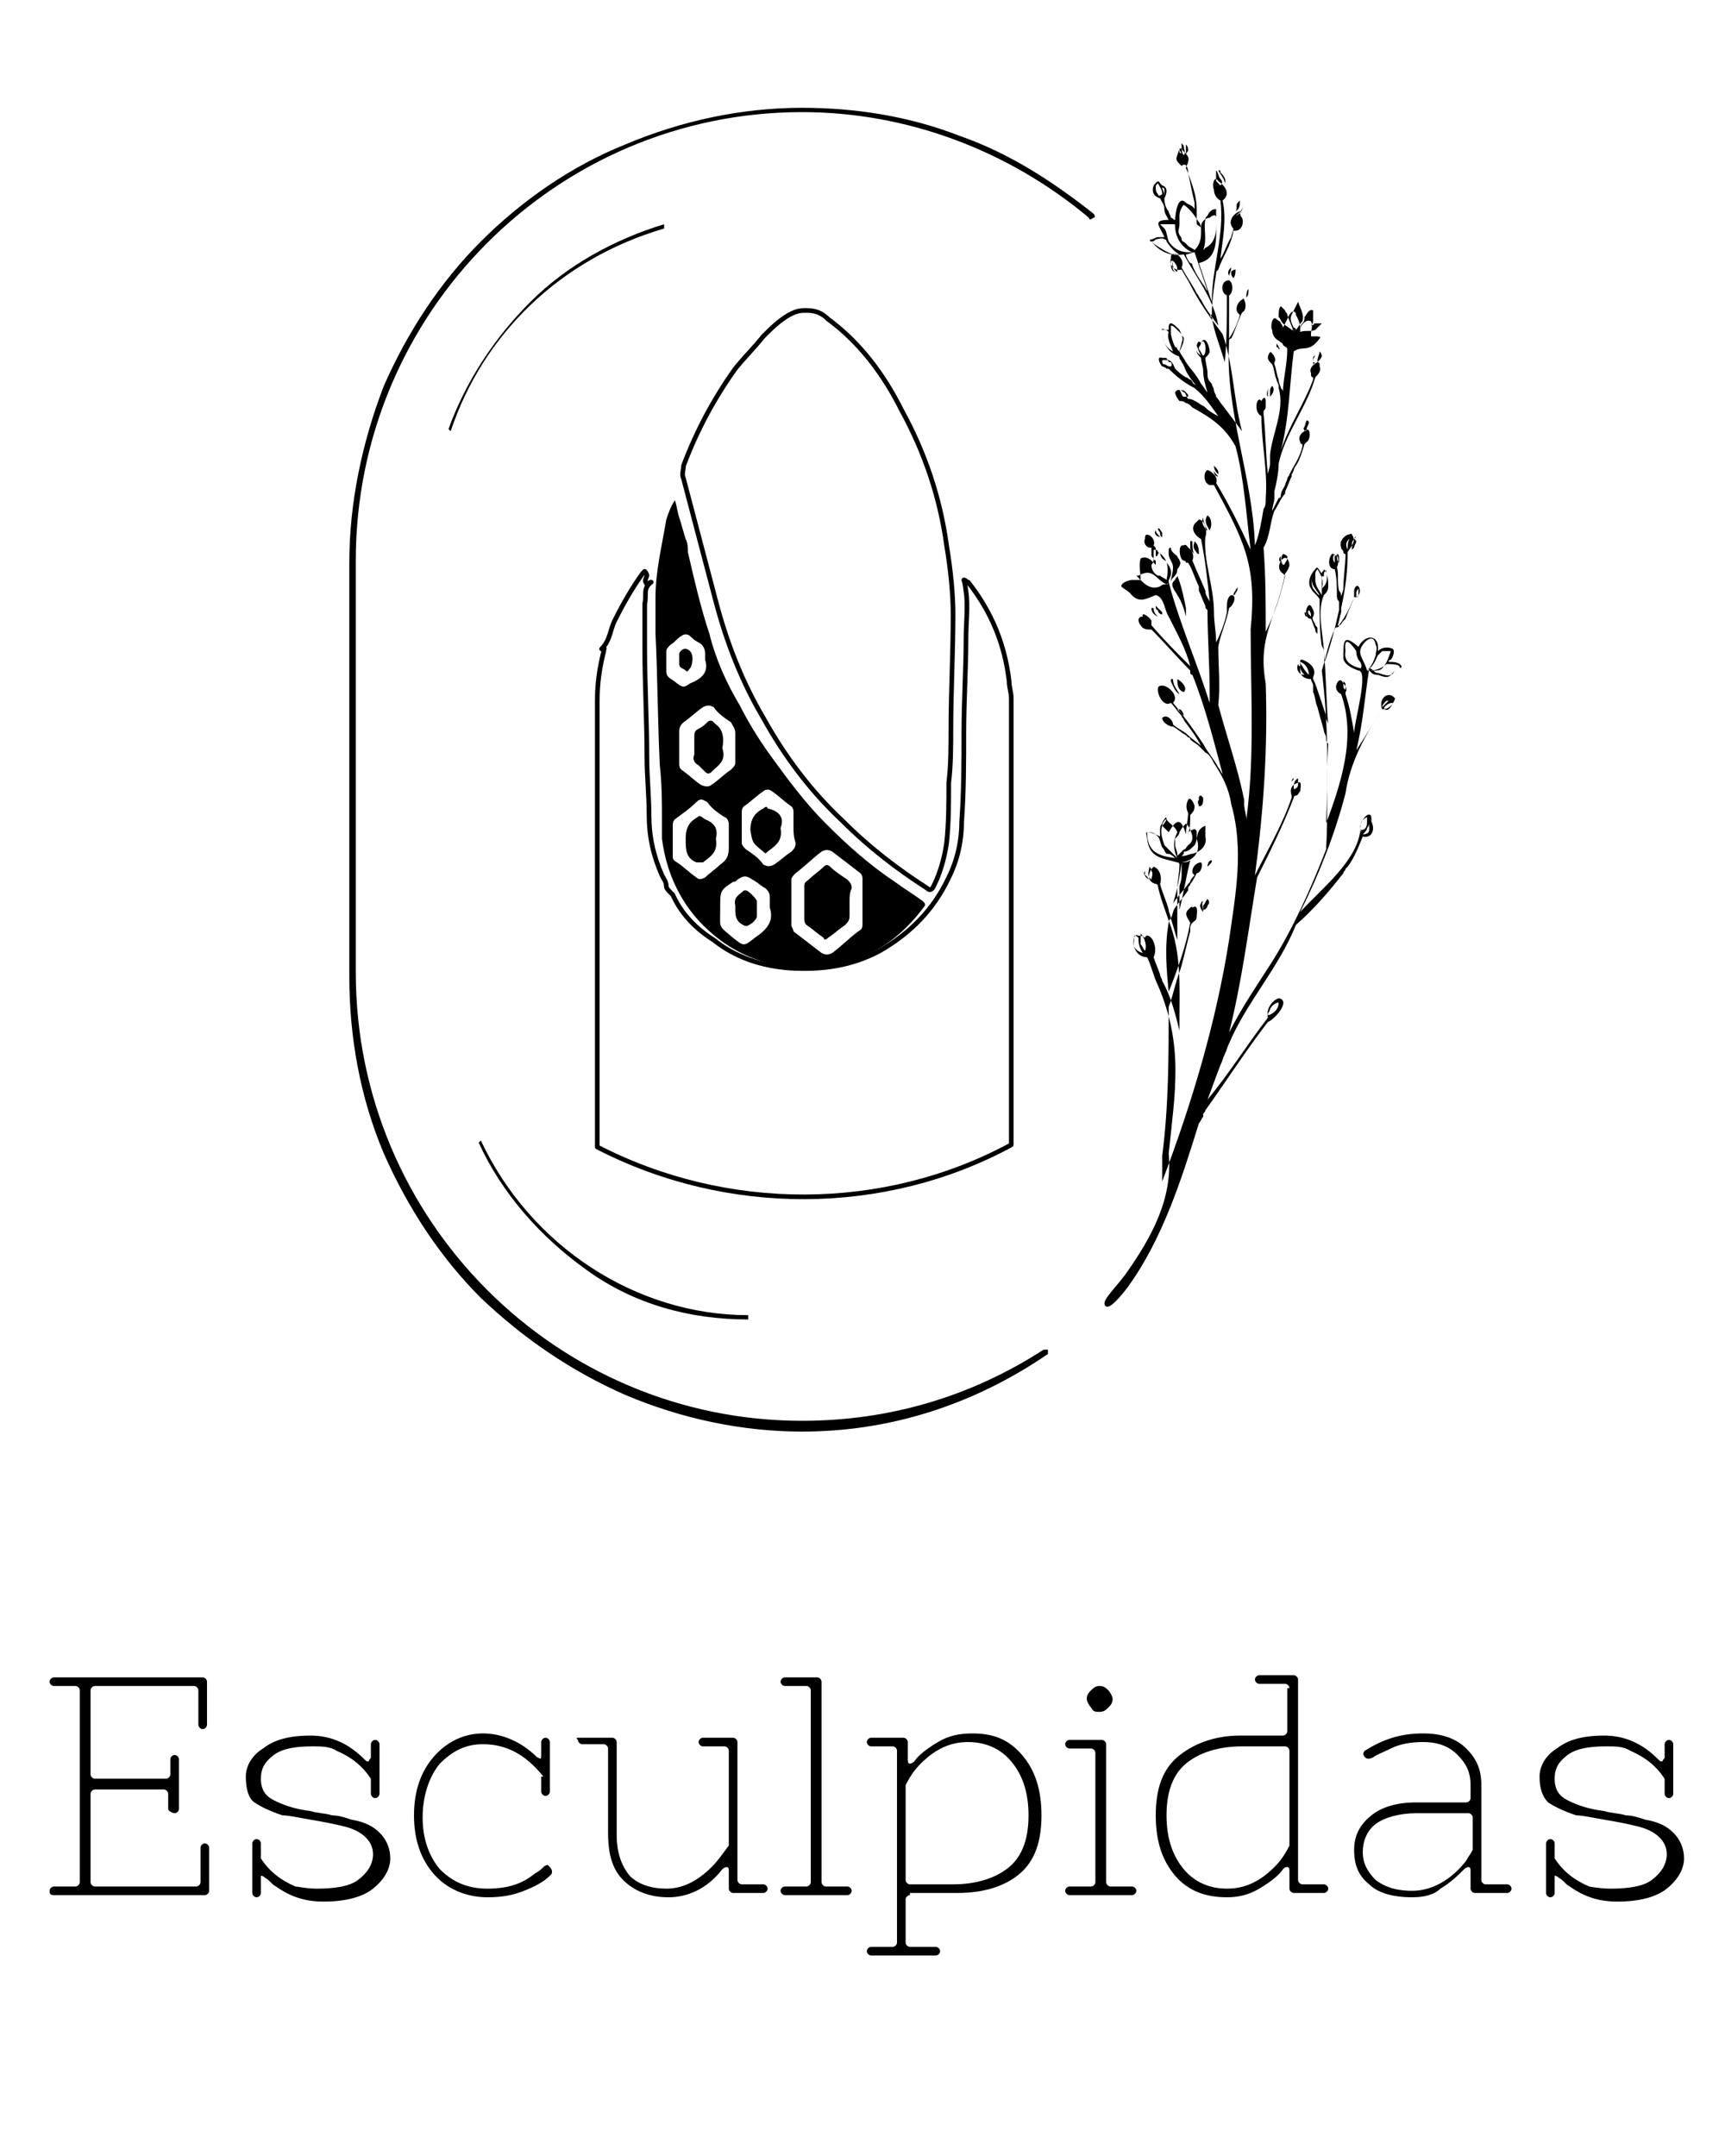 <?xml version="1.0" encoding="utf-8"?>
<!-- Generator: Adobe Illustrator 16.0.0, SVG Export Plug-In . SVG Version: 6.00 Build 0)  -->
<!DOCTYPE svg PUBLIC "-//W3C//DTD SVG 1.1//EN" "http://www.w3.org/Graphics/SVG/1.1/DTD/svg11.dtd">
<svg version="1.1" id="Capa_1" xmlns="http://www.w3.org/2000/svg" xmlns:xlink="http://www.w3.org/1999/xlink" x="0px" y="0px"
	 width="80px" height="100px" viewBox="0 0 80 100" style="enable-background:new 0 0 80 100;" xml:space="preserve">
<style type="text/css">
<![CDATA[
	.st0{fill-rule:evenodd;clip-rule:evenodd;}
	.st1{fill:none;stroke:#000000;stroke-width:0.216;stroke-linecap:round;stroke-linejoin:round;stroke-miterlimit:22.926;}
	.st2{fill:none;stroke:#000000;stroke-width:0.216;stroke-linecap:round;stroke-linejoin:round;stroke-miterlimit:22.926;}
]]>
</style>
<g>
	<path d="M2.3,87.7c0-0.1,0.1-0.2,0.2-0.2h1c0.1,0,0.2-0.1,0.2-0.2v-8.9c0-0.1-0.1-0.2-0.2-0.2h-1c-0.1,0-0.2-0.1-0.2-0.2
		c0-0.1,0.1-0.2,0.2-0.2h6.9c0.1,0,0.2,0.1,0.2,0.2v2c0,0.1-0.1,0.2-0.2,0.2s-0.2-0.1-0.2-0.2v-1.6c0-0.1-0.1-0.2-0.2-0.2H4.4
		c-0.1,0-0.2,0.1-0.2,0.2v3.9c0,0.1,0.1,0.2,0.2,0.2h3.3c0.1,0,0.2-0.1,0.2-0.2v-0.7c0-0.1,0.1-0.2,0.2-0.2s0.2,0.1,0.2,0.2v2.3
		c0,0.1-0.1,0.2-0.2,0.2S7.8,84,7.8,83.9v-0.7c0-0.1-0.1-0.2-0.2-0.2H4.4c-0.1,0-0.2,0.1-0.2,0.2v4.1c0,0.1,0.1,0.2,0.2,0.2h4.7
		c0.1,0,0.2-0.1,0.2-0.2v-1.6c0-0.1,0.1-0.2,0.2-0.2s0.2,0.1,0.2,0.2v2c0,0.1-0.1,0.2-0.2,0.2h-7C2.3,87.9,2.3,87.8,2.3,87.7z"/>
	<path d="M14.7,87.6c0.8,0,1.5-0.1,1.9-0.4s0.7-0.7,0.7-1.2c0-0.6-0.5-1.1-1.4-1.3c-0.4-0.1-0.9-0.2-1.5-0.3c-0.6-0.1-1-0.2-1.3-0.2
		c-0.6-0.2-1-0.4-1.3-0.6s-0.4-0.7-0.4-1.2c0-0.5,0.3-1,0.8-1.3c0.5-0.4,1.2-0.6,2.2-0.6s1.8,0.4,2.5,1.1c0.1,0.1,0.1,0.1,0.2,0.1
		c0-0.1,0.1-0.1,0.1-0.2v-0.6c0-0.1,0.1-0.2,0.2-0.2c0.1,0,0.2,0.1,0.2,0.2v2.3c0,0.1-0.1,0.2-0.2,0.2c-0.1,0-0.2-0.1-0.2-0.2v-0.7
		c-0.4-0.6-0.9-1-1.6-1.3c-0.3-0.2-0.7-0.2-1.1-0.2c-0.8,0-1.4,0.1-1.8,0.4c-0.4,0.3-0.6,0.6-0.6,1.1s0.2,0.8,0.6,1
		c0.4,0.2,0.9,0.4,1.7,0.5c0.3,0.1,0.7,0.1,1,0.2c0.3,0,0.6,0.1,0.9,0.2c0.6,0.1,1,0.3,1.3,0.6c0.3,0.3,0.5,0.7,0.5,1.2
		c0,0.5-0.3,1-0.8,1.4c-0.5,0.4-1.3,0.6-2.3,0.6c-0.8,0-1.5-0.2-2.2-0.7c-0.2-0.1-0.3-0.3-0.5-0.4c-0.1-0.1-0.2-0.1-0.2-0.1
		c0,0.1,0,0.1,0,0.2v0.6c0,0.1-0.1,0.2-0.2,0.2s-0.2-0.1-0.2-0.2v-2.3c0-0.1,0.1-0.2,0.2-0.2s0.2,0.1,0.2,0.2v0.7
		c0.4,0.6,0.9,1,1.6,1.3C13.8,87.5,14.2,87.6,14.7,87.6z"/>
	<path d="M25.2,82.4c-0.8-1-1.7-1.5-2.8-1.5c-0.8,0-1.4,0.3-2,0.9c-0.5,0.6-0.8,1.5-0.8,2.5s0.3,1.8,0.8,2.4
		c0.6,0.6,1.3,0.9,2.2,0.9c0.9,0,1.6-0.2,2.2-0.7c0.2-0.1,0.3-0.2,0.4-0.3c0.1-0.1,0.2-0.1,0.2-0.1s0.1,0.1,0.1,0.1s0.1,0.1,0.1,0.2
		s0,0.1-0.1,0.2c-0.3,0.3-0.7,0.5-1.2,0.7c-0.5,0.2-1,0.3-1.7,0.3c-1,0-1.9-0.4-2.5-1.1c-0.6-0.7-0.9-1.6-0.9-2.7s0.3-2,0.9-2.7
		c0.6-0.7,1.4-1.1,2.3-1.1c0.9,0,1.8,0.4,2.5,1.1c0.2,0.1,0.2,0.1,0.2-0.1v-0.6c0-0.1,0.1-0.2,0.2-0.2c0.1,0,0.2,0.1,0.2,0.2v2.3
		c0,0.1-0.1,0.2-0.2,0.2c-0.1,0-0.2-0.1-0.2-0.2V82.4z"/>
	<path d="M26.9,80.6h1.5c0.1,0,0.2,0.1,0.2,0.2v4.3c0,0.8,0.2,1.4,0.6,1.9c0.4,0.4,1,0.6,1.7,0.6s1.4-0.3,2.1-1
		c0.3-0.3,0.5-0.6,0.8-1v-4.4c0-0.1-0.1-0.2-0.2-0.2h-1c-0.1,0-0.2-0.1-0.2-0.2c0-0.1,0.1-0.2,0.2-0.2H34c0.1,0,0.2,0.1,0.2,0.2v6.4
		c0,0.1,0.1,0.2,0.2,0.2h1c0.1,0,0.2,0.1,0.2,0.2c0,0.1-0.1,0.2-0.2,0.2H34c-0.1,0-0.2-0.1-0.2-0.2v-0.8c0-0.1,0-0.2-0.1-0.2
		c0,0-0.1,0-0.2,0.1C32.8,87.6,31.9,88,31,88c-0.9,0-1.6-0.3-2.1-0.8c-0.5-0.5-0.7-1.2-0.7-2.2v-3.9c0-0.1-0.1-0.2-0.2-0.2h-1
		c-0.1,0-0.2-0.1-0.2-0.2C26.7,80.6,26.7,80.6,26.9,80.6z"/>
	<path d="M36.2,87.7c0-0.1,0.1-0.2,0.2-0.2h1c0.1,0,0.2-0.1,0.2-0.2v-8.9c0-0.1-0.1-0.2-0.2-0.2h-1c-0.1,0-0.2-0.1-0.2-0.2
		c0-0.1,0.1-0.2,0.2-0.2h1.5c0.1,0,0.2,0.1,0.2,0.2v9.3c0,0.1,0.1,0.2,0.2,0.2h1c0.1,0,0.2,0.1,0.2,0.2c0,0.1-0.1,0.2-0.2,0.2h-2.9
		C36.3,87.9,36.2,87.8,36.2,87.7z"/>
	<path d="M42.2,87.9c-0.1,0-0.2,0.1-0.2,0.2v2c0,0.1,0.1,0.2,0.2,0.2h1.2c0.1,0,0.2,0.1,0.2,0.2c0,0.1-0.1,0.2-0.2,0.2h-3
		c-0.1,0-0.2-0.1-0.2-0.2c0-0.1,0.1-0.2,0.2-0.2h1c0.1,0,0.2-0.1,0.2-0.2v-8.9c0-0.1-0.1-0.2-0.2-0.2h-1c-0.1,0-0.2-0.1-0.2-0.2
		c0-0.1,0.1-0.2,0.2-0.2h1.5c0.1,0,0.2,0.1,0.2,0.2v0.8c0,0.1,0,0.2,0.1,0.2c0,0,0.1,0,0.2-0.1c0.2-0.3,0.6-0.6,1.1-0.9
		c0.5-0.3,1-0.4,1.6-0.4c1,0,1.7,0.3,2.3,1c0.6,0.7,0.9,1.6,0.9,2.8s-0.3,2.1-1,2.7c-0.7,0.6-1.7,0.9-2.9,0.9H42.2z M44.2,87.4
		c1.1,0,2-0.3,2.6-0.8s0.9-1.3,0.9-2.4c0-1.1-0.3-1.9-0.8-2.5s-1.2-0.9-2-0.9s-1.5,0.3-2.2,1c-0.3,0.3-0.5,0.6-0.7,1v4.4
		c0,0.1,0.1,0.2,0.2,0.2H44.2z"/>
	<path d="M49.4,87.7c0-0.1,0.1-0.2,0.2-0.2h1c0.1,0,0.2-0.1,0.2-0.2v-6c0-0.1-0.1-0.2-0.2-0.2h-1c-0.1,0-0.2-0.1-0.2-0.2
		c0-0.1,0.1-0.2,0.2-0.2h1.5c0.1,0,0.2,0.1,0.2,0.2v6.4c0,0.1,0.1,0.2,0.2,0.2h1c0.1,0,0.2,0.1,0.2,0.2c0,0.1-0.1,0.2-0.2,0.2h-2.9
		C49.5,87.9,49.4,87.8,49.4,87.7z M50.6,79.2c-0.1-0.1-0.2-0.3-0.2-0.4c0-0.2,0.1-0.3,0.2-0.4c0.1-0.1,0.2-0.2,0.4-0.2
		c0.2,0,0.3,0.1,0.4,0.2c0.1,0.1,0.2,0.3,0.2,0.4c0,0.2-0.1,0.3-0.2,0.4s-0.2,0.2-0.4,0.2C50.8,79.4,50.7,79.4,50.6,79.2z"/>
	<path d="M59.8,78.3c0-0.1-0.1-0.2-0.2-0.2h-1.2c-0.1,0-0.2-0.1-0.2-0.2c0-0.1,0.1-0.2,0.2-0.2H60c0.1,0,0.2,0.1,0.2,0.2v9.3
		c0,0.1,0.1,0.2,0.2,0.2h1c0.1,0,0.2,0.1,0.2,0.2c0,0.1-0.1,0.2-0.2,0.2H60c-0.1,0-0.2-0.1-0.2-0.2v-0.8c0-0.1,0-0.2-0.1-0.2
		s-0.1,0-0.2,0.1c-0.2,0.3-0.6,0.6-1.1,0.9c-0.5,0.3-1,0.4-1.5,0.4c-1,0-1.8-0.3-2.4-1c-0.6-0.7-0.9-1.6-0.9-2.8s0.3-2.1,1-2.7
		c0.7-0.6,1.7-1,2.9-1h2c0.1,0,0.2-0.1,0.2-0.2V78.3z M59.8,81.2c0-0.1-0.1-0.2-0.2-0.2h-2c-1.1,0-2,0.3-2.6,0.8s-0.9,1.3-0.9,2.4
		c0,1.1,0.3,1.9,0.8,2.5c0.5,0.6,1.2,0.9,2,0.9s1.5-0.3,2.2-1c0.3-0.3,0.5-0.6,0.7-1V81.2z"/>
	<path d="M66,80.4c0.8,0,1.5,0.2,2,0.7c0.5,0.5,0.7,1,0.7,1.7v4.4c0,0.1,0.1,0.2,0.2,0.2h1c0.1,0,0.2,0.1,0.2,0.2
		c0,0.1-0.1,0.2-0.2,0.2h-1.5c-0.1,0-0.2-0.1-0.2-0.2v-0.8c0-0.1,0-0.2-0.1-0.2c0,0-0.1,0-0.2,0.1c-0.3,0.3-0.6,0.6-1.1,0.9
		C66.5,87.9,66,88,65.5,88c-0.9,0-1.6-0.2-2-0.6c-0.5-0.4-0.7-0.9-0.7-1.6s0.3-1.2,0.8-1.6c0.5-0.4,1.2-0.6,2.1-0.6H68
		c0.1,0,0.2-0.1,0.2-0.2v-0.6c0-0.6-0.2-1-0.6-1.4c-0.4-0.4-0.9-0.6-1.6-0.6c-0.6,0-1.1,0.1-1.5,0.3c-0.4,0.2-0.7,0.3-0.8,0.4
		c-0.2,0.1-0.3,0.1-0.4,0c-0.1-0.1-0.1-0.2,0-0.3C64.1,80.7,64.9,80.4,66,80.4z M68.3,84.3c0-0.1-0.1-0.2-0.2-0.2h-2.4
		c-0.8,0-1.5,0.2-1.9,0.5s-0.6,0.8-0.6,1.3c0,0.5,0.2,0.9,0.6,1.3c0.4,0.3,0.9,0.5,1.7,0.5c0.9,0,1.8-0.5,2.5-1.4
		c0.1-0.2,0.2-0.3,0.3-0.5V84.3z"/>
	<path d="M74.7,87.6c0.8,0,1.5-0.1,1.9-0.4c0.4-0.3,0.7-0.7,0.7-1.2c0-0.6-0.5-1.1-1.4-1.3c-0.4-0.1-0.9-0.2-1.5-0.3
		c-0.6-0.1-1-0.2-1.3-0.2c-0.6-0.2-1-0.4-1.3-0.6c-0.3-0.3-0.4-0.7-0.4-1.2c0-0.5,0.3-1,0.8-1.3c0.5-0.4,1.2-0.6,2.2-0.6
		s1.8,0.4,2.5,1.1c0.1,0.1,0.1,0.1,0.2,0.1c0-0.1,0.1-0.1,0.1-0.2v-0.6c0-0.1,0.1-0.2,0.2-0.2c0.1,0,0.2,0.1,0.2,0.2v2.3
		c0,0.1-0.1,0.2-0.2,0.2c-0.1,0-0.2-0.1-0.2-0.2v-0.7c-0.4-0.6-0.9-1-1.6-1.3c-0.3-0.2-0.7-0.2-1.1-0.2c-0.8,0-1.4,0.1-1.8,0.4
		c-0.4,0.3-0.6,0.6-0.6,1.1s0.2,0.8,0.6,1c0.4,0.2,0.9,0.4,1.7,0.5c0.3,0.1,0.7,0.1,1,0.2c0.3,0,0.6,0.1,0.9,0.2
		c0.6,0.1,1,0.3,1.3,0.6s0.5,0.7,0.5,1.2c0,0.5-0.3,1-0.8,1.4c-0.5,0.4-1.3,0.6-2.3,0.6c-0.8,0-1.5-0.2-2.2-0.7
		c-0.2-0.1-0.3-0.3-0.5-0.4c-0.1-0.1-0.2-0.1-0.2-0.1c0,0.1,0,0.1,0,0.2v0.6c0,0.1-0.1,0.2-0.2,0.2c-0.1,0-0.2-0.1-0.2-0.2v-2.3
		c0-0.1,0.1-0.2,0.2-0.2c0.1,0,0.2,0.1,0.2,0.2v0.7c0.4,0.6,0.9,1,1.6,1.3C73.7,87.5,74.2,87.6,74.7,87.6z"/>
</g>
<polyline class="st0" points="55.1,13.4 55.1,13.4 55.1,13.4 "/>
<polyline class="st0" points="56.3,8.2 56.3,8.2 56.3,8.2 "/>
<line class="st0" x1="56.6" y1="8.5" x2="56.6" y2="8.5"/>
<polyline class="st0" points="56.6,8.5 56.6,8.5 56.6,8.5 56.6,8.5 "/>
<polyline class="st0" points="56.6,7.8 56.6,7.8 56.6,7.8 "/>
<polyline class="st0" points="56.6,7.8 56.6,7.8 56.6,7.8 "/>
<polyline class="st0" points="57.7,9.4 57.7,9.4 57.7,9.4 "/>
<line class="st0" x1="54" y1="9.8" x2="54" y2="9.8"/>
<polyline class="st0" points="54.4,12.5 54.4,12.5 54.4,12.5 "/>
<polyline class="st0" points="54.3,12 54.3,12 54.3,12 "/>
<polyline class="st0" points="57.1,12.7 57.1,12.7 57.1,12.7 57.1,12.7 "/>
<polyline class="st0" points="57.8,13.2 57.8,13.2 57.8,13.2 "/>
<polyline class="st0" points="54.8,6.6 54.8,6.6 54.8,6.6 54.8,6.6 54.8,6.6 "/>
<polyline class="st0" points="54.6,6.8 54.6,6.8 54.6,6.8 "/>
<polyline class="st0" points="54.7,7.1 54.7,7.1 54.7,7.1 "/>
<polyline class="st0" points="56.6,18.9 56.6,18.9 56.6,18.9 "/>
<path class="st0" d="M59,22.4C59,22.4,59,22.4,59,22.4C59,22.4,59,22.4,59,22.4"/>
<path class="st0" d="M59.3,20.6C59.3,20.6,59.3,20.6,59.3,20.6C59.3,20.6,59.3,20.6,59.3,20.6"/>
<polyline class="st0" points="57.6,36.8 57.6,36.8 57.6,36.8 "/>
<path class="st0" d="M54.7,41C54.7,41,54.7,41,54.7,41C54.7,41,54.7,41,54.7,41C54.7,41,54.7,41,54.7,41"/>
<path class="st0" d="M54.5,47.3C54.5,47.3,54.5,47.3,54.5,47.3C54.5,47.3,54.5,47.3,54.5,47.3"/>
<path class="st0" d="M54.4,43.3C54.4,43.3,54.4,43.3,54.4,43.3C54.4,43.3,54.4,43.3,54.4,43.3"/>
<polyline class="st0" points="63.8,29.9 63.8,29.8 63.8,29.9 63.8,29.9 "/>
<polyline class="st0" points="63.3,31 63.3,31 63.3,31 63.3,31 63.3,31 "/>
<path class="st0" d="M63.2,31.2L63.2,31.2z"/>
<path class="st0" d="M62.9,30.1L62.9,30.1z"/>
<polyline class="st0" points="62.8,31 62.8,31 62.8,31 "/>
<polyline class="st0" points="64.5,30.6 64.5,30.6 64.5,30.6 "/>
<polyline class="st0" points="63.8,31.1 63.8,31.1 63.8,31.1 63.8,31.1 "/>
<polyline class="st0" points="64.2,30.2 64.1,30.2 64.2,30.2 64.2,30.2 "/>
<polyline class="st0" points="64.3,30.1 64.3,30.1 64.3,30.1 "/>
<polyline class="st0" points="63.9,31.4 63.9,31.4 63.9,31.4 63.9,31.4 "/>
<polyline class="st0" points="63.8,31.4 63.8,31.4 63.8,31.4 "/>
<polyline class="st0" points="63.7,31.3 63.7,31.3 63.7,31.3 63.7,31.3 "/>
<polyline class="st0" points="64.6,31.2 64.6,31.2 64.6,31.2 "/>
<path class="st0" d="M65,30.9c-0.1-0.2-0.4-0.2-0.6-0.2c0,0,0-0.1,0.1-0.1l0,0c0,0,0,0,0,0c0,0,0,0,0,0c0.1-0.1,0.2-0.4,0.1-0.5
	c-0.2-0.1-0.5-0.1-0.7,0.1c0.1-0.8-0.6-0.8-0.9-0.2c-0.7-0.6-0.7-0.3-0.7,0.5c0,0.3,0.4,0.5,0.7,0.6c0.5,0-0.2,2.4-0.2,2.9
	c-0.1-0.6-0.2-1.2-0.4-1.8l0,0c0,0,0,0,0,0c0,0,0,0,0,0c0,0,0,0,0,0c0,0,0-0.1,0-0.1c0,0,0,0,0,0c0,0,0,0,0,0c0,0,0,0,0,0
	c0.1-0.1,0-0.3-0.1-0.4c0,0,0,0,0,0c0,0,0,0,0,0c0,0,0,0,0,0c-0.1-0.2-0.2-0.2-0.3,0c-0.1,0.2,0,0.4,0.2,0.5c0.7,2,0,4.1-0.7,6
	c0.1-2.4,0.1-4.7-0.2-7.1c0.2-0.6,0.3-1.3,0.6-1.9c0,0,0,0,0,0c0,0,0-0.1,0.1-0.1c0,0,0,0,0,0c0,0,0,0,0,0l0,0c0,0,0-0.1,0.1-0.1v0
	c0,0,0,0,0,0c0,0,0,0,0,0c0.3-0.4,0.5-0.8,0.7-1.3c0,0,0.1,0,0.1,0l0,0c0,0,0,0,0,0c0,0,0,0,0,0c0.2-0.1,0.2-0.4,0.1-0.5v0
	c0,0,0,0,0,0c0,0,0,0,0,0c0,0,0,0,0,0c0,0,0,0,0,0c0,0,0,0,0,0l0,0c-0.1-0.1-0.2,0.1-0.2,0.2c0,0,0,0,0,0c0,0.1,0,0.2,0,0.2
	c0,0,0,0,0,0c0,0,0,0,0,0l0,0c0,0,0,0,0,0.1c-0.1,0.3-0.3,0.7-0.4,1c0,0,0,0,0,0c0,0-0.1,0.1-0.1,0.1c0,0,0,0,0,0
	c-0.1,0.1-0.1,0.2-0.2,0.2c0,0,0,0,0,0c0,0,0,0,0,0c0,0,0,0,0,0c0,0,0,0.1-0.1,0.1l0,0c0,0,0,0,0,0c0.1-0.2,0.1-0.4,0.2-0.7
	c0,0,0,0,0,0c0-0.1,0-0.1,0-0.2l0,0c0,0,0,0,0,0c0,0,0,0,0,0c0,0,0,0,0,0c0.2-0.9,0.3-1.7,0.3-2.6c0,0,0,0,0,0
	c0.2-0.3,0.4-0.5,0.2-0.8c0,0,0,0,0,0c0-0.1-0.1,0-0.2,0c-0.2,0.1-0.4,0.3-0.3,0.6c0,0,0,0,0,0c0,0.1,0.1,0.1,0.1,0.2c0,0,0,0,0,0
	c0,0,0,0,0,0c0,0,0,0,0,0c0,0,0,0.1,0.1,0.1c0,0.5-0.1,1.1-0.1,1.6c0,0,0,0,0,0c0,0.1-0.1,0.3-0.1,0.4c0-0.1,0-0.2-0.1-0.3l0,0
	c-0.1-0.4,0-0.8-0.1-1.1c0.1-0.1,0.1-0.7-0.1-0.5c0-0.1-0.1-0.2-0.2,0c0,0,0,0,0,0c-0.1,0.2-0.1,0.6,0.2,0.6
	c0.1,0.4,0.1,0.8,0.1,1.2l0,0c0,0.1,0,0.2,0.1,0.3c0,0,0,0,0,0c0,0,0,0,0,0v0c0,0,0,0,0,0c0,0,0,0,0,0c0,0.1,0,0.2,0,0.2
	c0,0,0,0,0,0l0,0c0,0.1,0,0.1,0,0.2c0,0,0,0,0,0c0,0,0,0,0,0l0,0c-0.2,0.9-0.4,1.7-0.7,2.5c0.1-1-0.4-2.3,0-3.2c0,0,0,0,0,0
	c0.1-0.1,0.2-0.2,0.2-0.4c0,0,0,0,0,0c0-0.2,0-0.4-0.1-0.6c0,0,0,0,0,0c0,0,0,0,0,0c0,0,0,0,0,0c0-0.1-0.1-0.2-0.1-0.2c0,0,0,0,0,0
	c0,0,0,0,0,0c0,0,0,0,0,0c0,0.1-0.1,0.1-0.1,0.2c-0.1-0.1-0.2-0.4-0.3-0.2c-0.2,0.2-0.4,0.6-0.2,0.9c0,0,0,0,0,0
	c0.1,0.2,0.3,0.3,0.4,0.5c0,0,0,0,0,0c0,0,0,0,0,0.1l0,0c0,0,0,0,0,0c0,0,0,0,0,0c0,0,0,0,0,0c0,0,0,0,0,0c0,0,0,0,0,0
	c0,0.7,0,1.4,0.1,2.1c0,0,0-0.1,0-0.1c0,0,0,0,0,0c-0.1-0.2-0.1-0.3-0.2-0.5c0,0,0,0,0,0c0,0,0-0.1,0-0.1c0,0,0,0,0,0
	c0,0,0-0.1,0-0.1c0,0,0,0,0,0c0-0.1,0-0.1-0.1-0.2c0,0,0,0,0,0c0-0.1-0.2-0.3-0.1-0.4c0,0,0,0,0,0c0.1-0.2,0-0.3-0.1-0.5
	c0,0,0,0,0,0c-0.2-0.2-0.4,0.6,0,0.6c0.1,0.2,0.1,0.3,0.2,0.5c0,0,0,0,0,0c0,0.1,0,0.1,0.1,0.2c0,0,0,0,0,0c0,0,0,0,0,0c0,0,0,0,0,0
	c0.1,0.2,0.1,0.3,0.2,0.5c0,0,0,0,0,0c0,0.1,0.1,0.2,0.1,0.3c0,0,0,0,0,0c0.1,1.1,0.1,2.3,0.2,3.4c0-0.1-0.1-0.2-0.1-0.3
	c0,0,0,0,0,0c0,0,0,0,0,0c0,0,0,0,0,0c0,0,0-0.1,0-0.1c0,0,0,0,0,0c-0.1-0.3-0.2-0.6-0.3-0.9c0,0,0,0,0,0c-0.1-0.3-0.2-0.6-0.3-0.8
	c0,0,0-0.1,0-0.1c0,0,0,0,0,0c0.2-0.4-0.2-0.7-0.5-0.8c-0.1,0-0.1,0-0.1,0.1c0,0,0,0,0,0c0,0,0,0.1,0,0.1c0,0,0,0,0,0c0,0,0,0,0,0
	l0,0c0,0.1,0,0.2,0,0.3c0,0,0,0,0,0c0,0.3,0.3,0.4,0.5,0.4c0,0.1,0.1,0.2,0.1,0.3c0,0,0,0,0,0c0,0.1,0,0.1,0,0.2c0,0,0,0,0,0
	c0,0,0,0,0,0l0,0c0,0,0,0,0,0v0c0,0,0,0,0,0.1c0,0,0,0,0,0c0,0,0,0,0,0v0c0,0,0,0,0,0c0,0,0,0,0,0c0.1,0.2,0.1,0.5,0.2,0.7l0,0
	c0.1,0.4,0.2,0.7,0.3,1.1c0,0,0,0,0,0c0,0.1,0.1,0.2,0.1,0.3c0,0,0,0,0,0c0,0.1,0,0.2,0.1,0.3c-0.1,1.6,0,3.3-0.1,4.9
	c-0.7,1.8-1.5,3.6-2.5,5.2c-0.7,1.1-1.4,2.1-2,3.3c0.6-2.4,0.9-4.8,1.3-7.2c0.6-1.2,1.2-2.4,1.7-3.7c0,0,0,0,0,0
	c0-0.1,0.1-0.1,0.1-0.1c0.1,0,0.1-0.1,0.2-0.2c0,0,0,0,0,0c0-0.1,0.1-0.5-0.1-0.4c0,0,0,0,0,0c-0.3,0.1-0.4,0.3-0.3,0.6v0
	c0,0,0,0,0,0c0,0,0,0,0,0c0,0,0,0.1,0,0.1c0,0,0,0,0,0c-0.4,1.2-1.1,2.4-1.7,3.6c0.4-3,0.6-5.9,0.5-8.9c-0.4-2.2,0.5-3,0.9-5.1
	c0.1-0.1,0.2-0.3,0.2-0.4c0,0,0,0,0,0c-0.1-0.8-0.8,0.1-0.3,0.4c0,0,0,0,0,0c0,0,0,0,0.1,0.1c-0.2,0.9-0.5,1.8-0.9,2.6
	c0-1.3,0-2.6-0.1-3.9c0.3-0.5,0.3-1.2,0.5-1.7c0,0,0,0,0,0c0,0,0,0,0,0c0,0,0,0,0,0c0.2-0.3,0.3-0.6,0.5-0.8l0,0c0,0,0,0,0,0
	c0,0,0,0,0,0c0,0,0,0,0,0l0,0c0,0,0,0,0-0.1c0,0,0,0,0,0c0.1-0.2,0.2-0.5,0.3-0.7c0,0,0,0,0,0c0,0,0,0,0,0c0,0,0,0,0,0c0,0,0,0,0,0
	c0,0,0,0,0,0c0,0,0-0.1,0-0.1v0c0,0,0,0,0,0v0c0.1-0.1,0.1-0.3,0.2-0.4l0,0c0.2-0.3,0.3-0.7,0.4-1c0,0,0,0,0,0c0,0,0,0,0,0
	c0,0,0.1-0.1,0.1-0.1c0,0,0,0,0,0c0.2-0.1,0.2-0.8-0.1-0.5c0,0,0,0,0,0c0,0,0,0,0,0l0,0c0,0,0,0,0,0l0,0c-0.2,0.1-0.3,0.3-0.2,0.5v0
	c0,0,0,0.1,0.1,0.1c0,0,0,0,0,0c0,0,0,0,0,0c0,0,0,0,0,0c0,0,0,0,0,0.1c-0.1,0.5-0.4,0.9-0.6,1.3c0,0,0,0,0,0c0,0.1-0.1,0.1-0.1,0.2
	c0,0,0,0,0,0c0,0,0,0,0,0l0,0c0,0,0,0,0,0c0,0,0,0,0,0c0,0.1-0.1,0.2-0.1,0.3l0,0c-0.1,0.2-0.2,0.3-0.2,0.5c0,0,0,0,0,0
	c0,0,0,0.1-0.1,0.1l0,0c0,0,0,0,0,0c0,0,0,0,0,0c-0.1,0.2-0.2,0.4-0.3,0.6c0-0.2,0.1-0.4,0.1-0.6c0,0,0,0,0,0c0-0.1,0-0.2,0-0.3
	c0,0,0,0,0,0c0.1-0.4,0.2-0.9,0.2-1.3l0,0c0,0,0,0,0,0v0c0.3-1.4,1.3-2.6,1.7-4c0.1-0.1,0.3-0.3,0.2-0.5l0,0c0,0,0-0.1,0-0.1
	c0,0,0,0,0,0c0,0,0-0.1-0.1-0.1c-0.2,0.1-0.4,0.3-0.3,0.5c0,0,0,0,0,0c0,0,0,0,0,0.1l0,0c0,0,0,0,0,0c0,0,0,0,0,0c0,0,0,0.1,0.1,0.1
	c0,0,0,0,0,0c0,0,0,0,0,0.1c-0.4,1.1-1.1,2.1-1.5,3.3c0.4-1.5,0.4-3.1,0.6-4.6c0.4-0.3,0.7,0.1,1.2-0.6c0,0,0,0,0,0c0,0,0,0,0,0
	c0,0,0,0,0,0c0,0,0,0,0,0c0,0,0,0,0,0c0,0,0,0,0,0c0,0,0,0,0,0c0.1-0.1-0.1-0.1-0.2-0.1c0,0,0,0,0,0c-0.1,0-0.1,0-0.2,0c0,0,0,0,0,0
	c0,0,0,0,0,0c0,0,0,0,0-0.1c0,0,0,0,0,0c0,0,0,0,0,0c0,0,0,0,0,0c0-0.2,0.1-0.4,0-0.6c-0.2-0.1-0.4,0.1-0.5,0.3
	c0-0.2-0.1-0.4-0.2-0.6c0,0,0,0,0,0c0-0.2-0.2-0.2-0.3,0c0,0,0,0,0,0c-0.1,0.2-0.2,0.4-0.3,0.6c0-0.1-0.1-0.2-0.1-0.2c0,0,0,0,0,0
	c0-0.1-0.1-0.1-0.2-0.2c0,0,0,0,0,0c-0.2-0.2-0.3,0.4-0.2,0.5v0c0,0,0,0,0,0c0,0,0,0,0,0c0,0.2,0.1,0.4,0.3,0.5c0,0,0,0,0,0
	c0.1,0.1,0.2,0.1,0.2,0.2c0,0,0,0,0,0c0.1,0.1,0.2,0.1,0.2,0.2c0,0,0,0,0,0c0,0,0,0,0,0c0,0.7-0.2,1.4-0.2,2c0-0.1,0-0.1-0.1-0.2
	c0,0,0,0,0,0c0-0.1-0.1-0.2-0.1-0.4c0,0,0,0,0,0c0,0,0,0,0,0l0,0c-0.1-0.2-0.1-0.5-0.2-0.7c0,0,0-0.1,0-0.1c0,0,0,0,0,0c0,0,0,0,0,0
	c0,0,0,0,0,0c0.1-0.1,0-0.3-0.1-0.4c0,0,0,0,0,0c0,0,0,0,0,0l0,0c0,0,0,0,0,0l0,0c0,0,0,0,0,0v0c0,0,0,0,0,0c0,0,0,0,0,0
	c0,0,0,0,0,0c0,0,0,0,0,0c-0.1-0.2-0.2,0.1-0.2,0.2c0,0,0,0,0,0s0,0,0,0c0,0.1,0.1,0.2,0.2,0.3c0.1,0.2,0.1,0.5,0.2,0.7l0,0
	c0,0,0,0,0,0c0,0,0,0,0,0c0,0.1,0.1,0.2,0.1,0.3c0,0,0,0,0,0c0,0,0,0,0,0c0,0,0,0,0,0c0,0,0,0,0,0c0,0,0,0,0,0c0,0,0,0.1,0,0.1
	c0,0,0,0,0,0c0,0,0,0,0,0c0,0,0,0,0,0c0.3,1-0.3,2.1-0.4,3.1c0,0,0,0,0,0c0,0,0,0,0,0c0,0,0,0,0,0c0,0,0,0.1,0,0.1v0
	c0,0.1,0,0.1,0,0.2c0,0,0,0,0,0c0,0,0,0.1,0,0.1c0,0,0,0,0,0c0,0.2-0.1,0.4-0.1,0.5c-0.1-0.9-0.1-1.9-0.2-2.8c0,0,0,0,0,0
	c0,0,0-0.1,0-0.1c0,0,0,0,0,0c0,0,0,0,0,0c0-0.1,0.1-0.1,0.1-0.2c0,0,0,0,0,0c0,0,0,0,0,0v0c0,0,0,0,0,0c0,0,0,0,0,0
	c0-0.1,0-0.2,0-0.3c0,0,0,0,0,0c0-0.2-0.1-0.2-0.2,0c0,0,0,0,0,0l0,0c-0.2-0.3-0.4,0.5,0,0.7c0,0,0,0,0,0c0,0,0,0,0,0
	c0,1.3,0.3,2.5,0.2,3.8c0,0,0,0,0,0c0,0,0,0,0,0l0,0c0,0,0,0.1,0,0.1c0,0,0,0,0,0c0,0.1,0,0.3-0.1,0.4c0,0,0,0,0,0
	c-0.1,0.6-0.2,1.2-0.4,1.7c-0.1-3.2-1.4-6.3-1.2-9.4c0,0,0,0,0,0c0,0,0,0,0,0l0,0c0,0,0,0,0,0v0c0,0,0,0,0,0c0,0,0,0,0,0
	c0,0,0-0.1,0-0.1l0,0c0,0,0-0.1,0.1-0.1c0,0,0,0,0,0c0.2-0.4,0.3-0.8,0.5-1.2c0.2-0.1,0.2-0.4,0.1-0.6c0,0,0-0.1-0.1,0l0,0
	c-0.2,0.1-0.4,0.5-0.1,0.7c-0.1,0.4-0.3,0.8-0.5,1.1c0-0.7,0-1.3,0-2c0.2-0.1,0.2-0.6,0-0.7c-0.4,0-0.4,0.6-0.1,0.7
	c0,1,0,2.1-0.1,3.1c-0.2-0.7-0.5-1.4-0.6-2.1c-0.1,0-0.1-0.1,0-0.1c0-0.6,0.1-1.3,0.2-1.9c0-0.1,0-0.1,0.1-0.2c0,0,0,0,0,0
	c0.2-0.6,0.6-1.1,0.7-1.8c0,0,0.1,0,0.1,0c0,0,0,0,0,0c0,0,0,0,0,0c0,0,0,0,0,0c0.3,0,0.4-0.4,0.3-0.6v0c0,0,0,0,0,0
	c-0.1-0.1-0.1-0.3-0.1-0.3c-0.3,0.1-0.6,0.5-0.3,0.8c0,0,0,0,0,0c0,0,0,0,0,0c0,0,0,0,0,0c0,0,0,0,0,0c0,0.1-0.1,0.3-0.1,0.4
	c0,0,0,0,0,0c-0.2,0.3-0.3,0.7-0.5,1c0.1-0.9,0.3-1.8,0.1-2.7c0,0,0,0,0,0l0,0c0.4-0.3,0.1-0.7-0.2-0.9h0c0,0,0,0,0,0l0,0
	c-0.2-0.3-0.3,0.2-0.2,0.4c0,0,0,0,0,0c0,0,0,0,0,0c0,0.2,0.1,0.4,0.3,0.5c0.2,1.6-0.4,3.1-0.4,4.7c-0.2-0.6-0.4-1.2-0.6-1.8
	c0.9-0.2,0.8-1.1,0.8-1.9c0,0,0,0,0,0c0-0.1,0-0.1,0-0.2c0,0,0,0,0,0c0-0.2-0.2-0.1-0.3,0c-0.2,0-0.4,0.2-0.4,0.4c0,0,0,0,0,0
	c0,0,0,0.1,0,0.1c0-0.1-0.1-0.1-0.2-0.2c0,0,0,0,0,0c0,0,0,0,0,0c0,0,0,0,0,0c0,0,0,0,0,0l0,0c0,0,0-0.1,0-0.1c0,0,0,0,0,0
	c0,0,0,0,0,0c0-0.1,0-0.2,0-0.3c0,0,0,0,0,0c0,0,0-0.1,0-0.1c0,0,0,0,0,0c0,0,0,0,0-0.1l0,0l0,0c0,0,0,0,0,0c0,0,0,0,0,0
	c0,0,0,0,0,0c0,0,0,0,0-0.1c0,0,0,0,0,0c0-0.4-0.1-0.8-0.2-1.1c0,0,0,0,0,0c0,0,0,0,0,0c0,0,0,0,0,0c-0.1-0.3-0.2-0.6-0.3-0.8
	c0,0,0,0,0,0c0-0.1,0.1-0.2,0.1-0.3c0,0,0,0,0,0s0,0,0,0l0,0c0,0,0,0,0,0c0,0,0,0,0,0c0.1-0.3-0.2-0.4-0.3-0.6
	c-0.1-0.1-0.2,0.3-0.2,0.3c0,0,0,0,0,0c-0.1,0.2,0,0.3,0.1,0.4c0,0,0,0,0,0c0,0,0.1,0.1,0.1,0.1c0,0,0,0,0,0c0,0,0,0,0,0
	C55,7.5,55.1,7.8,55.1,8l0,0v0l0,0c0,0,0,0,0,0c0,0,0,0,0,0c0.1,0.5,0.2,1,0.3,1.4c0,0,0,0,0,0c0,0,0,0,0,0c0,0,0,0,0,0
	c0,0,0,0.1,0,0.1c0,0,0,0,0,0c0,0,0,0,0,0l0,0c0,0,0,0,0,0l0,0c0,0,0,0,0,0c0,0,0,0,0,0c0,0,0,0,0,0l0,0c0,0.1,0,0.1,0,0.2
	c-0.1-0.2-0.3-0.2-0.4-0.3c0,0,0,0,0,0c-0.4-0.4-0.5,0.6-0.5,0.8c0,0,0,0,0,0c0,0,0,0,0,0c0,0,0,0,0,0c0,0,0,0,0,0c0,0,0,0,0,0
	c-0.1,0-0.1-0.1-0.2-0.1c0-0.1-0.1-0.2-0.1-0.3c0,0,0,0,0,0C54.1,9.7,54,9.5,54,9.2c0.1-0.2,0.2-0.5-0.1-0.6c0,0,0,0,0,0
	c0,0-0.1-0.1-0.1-0.1c0,0,0,0,0,0c0,0,0,0,0,0c0,0,0,0,0,0c-0.1-0.2-0.2,0-0.3,0.1c-0.1,0.3,0,0.5,0.3,0.6c0,0,0,0,0,0
	C53.9,9.4,54,9.5,54,9.7c0,0,0,0,0,0c0,0,0,0,0,0c0,0,0,0,0,0c0,0,0,0,0,0c0,0,0,0,0,0c0,0,0,0,0,0c0,0,0,0,0,0c0,0,0,0,0,0
	c0,0.2,0.1,0.3,0.2,0.5c-0.8,0-0.4,0.3-0.2,0.8c-0.1,0-0.2,0-0.3,0c0,0,0,0,0,0c-0.1,0-0.2,0.1-0.3,0.1c-0.1,0-0.1,0.1,0,0.1l0,0
	c0.4,0.5,0.9,0.7,1.5,0.6c0.6,1.1,1.4,2.1,1.6,3.3c-0.3-0.4-0.6-0.8-0.8-1.2c0,0,0,0,0,0c-0.1-0.1-0.1-0.2-0.2-0.3c0,0,0,0,0,0
	c-0.2-0.4-0.5-0.8-0.7-1.2c0.1-0.2,0-0.4-0.1-0.5l0,0c0,0-0.2-0.2-0.2-0.1l0,0c0,0,0,0,0,0c-0.2-0.1-0.2,0.1-0.2,0.2c0,0,0,0,0,0
	c-0.1,0.3,0.2,0.6,0.5,0.5c0.1,0.2,0.3,0.5,0.4,0.7c0,0,0,0,0,0c0,0,0,0,0,0c0,0,0,0,0,0c0.4,0.8,0.9,1.5,1.5,2.3
	c0.5,1.4,0.5,3,0.9,4.5c-0.3-0.4-0.6-0.8-0.9-1.2c0,0,0,0,0,0c0,0,0,0,0,0l0,0c-0.1-0.1-0.2-0.3-0.3-0.4c0,0,0,0,0,0
	c0-0.1-0.1-0.2-0.1-0.3c0,0,0,0,0,0c0-0.1-0.1-0.2-0.1-0.3c0,0,0,0,0,0C56,17.6,56,17.5,56,17.3c0,0,0,0,0,0c0-0.2-0.1-0.5-0.1-0.7
	c0.1-0.1,0.2-0.2,0.2-0.3c0-0.2-0.2-0.8-0.4-0.4c0,0,0,0,0,0c0,0,0,0,0,0c0,0,0,0,0,0c0,0,0,0,0,0c0,0,0,0,0,0c0,0,0,0,0,0
	c-0.2-0.2-0.2,0.2-0.2,0.4c0,0.1,0.1,0.2,0.2,0.3l0,0c0,0,0,0,0,0c0,0,0,0,0,0c0,0,0,0,0,0c0,0,0,0,0,0c0,0,0,0,0,0v0c0,0,0,0,0,0
	c0,0,0,0,0,0c0,0,0,0,0,0c0,0,0,0,0,0c0,0,0,0,0,0c0,0.2,0.1,0.4,0.1,0.6l0,0c0,0.3,0.1,0.7,0.2,1c-0.1-0.1-0.2-0.3-0.3-0.4
	c0,0,0,0,0,0c-0.2-0.4-0.5-0.7-0.7-1c0,0,0,0,0,0c-0.1-0.2-0.2-0.3-0.3-0.5c0-0.1,0.1-0.3,0.1-0.4c0,0,0,0,0,0c0,0,0,0,0,0v0
	c0.1-0.2,0-0.4-0.1-0.6l0,0c0,0,0,0,0,0l0,0c0,0-0.1-0.1-0.1-0.1l0,0c0,0,0,0,0,0c0,0,0,0,0,0c-0.1-0.1-0.4-0.4-0.4,0c0,0,0,0,0,0
	c0,0,0,0,0,0c0,0,0,0,0,0c0,0,0,0.1,0,0.1c0,0,0,0-0.1,0c0,0,0,0,0,0c0,0,0,0,0,0c-0.1,0-0.3-0.1-0.2,0v0c0,0,0,0,0,0c0,0,0,0,0,0
	c0,0,0,0,0,0c0,0,0,0,0,0c0,0.5,0.2,1,0.7,1.2l0,0c0,0,0,0,0,0c0,0,0,0,0,0c0,0,0.1,0,0.1,0.1c0,0,0,0,0,0c0,0,0,0,0,0
	c0,0.1,0.1,0.1,0.1,0.2c0.1,0.1,0.1,0.2,0.2,0.4c0,0,0,0,0,0c0.1,0.2,0.3,0.5,0.5,0.7c-0.1-0.1-0.2-0.1-0.2-0.2c0,0,0,0,0,0
	c0,0,0,0,0,0l0,0c0,0-0.1-0.1-0.1-0.1c0,0,0,0,0,0c-0.1,0-0.1-0.1-0.2-0.1c0,0,0,0,0,0c-0.2-0.1-0.4-0.3-0.5-0.4c0,0,0,0,0,0
	c-0.1-0.2-0.1-0.3-0.3-0.4c0,0,0,0,0,0c0,0-0.1,0-0.1-0.1h0c-0.1,0-0.1,0-0.2,0h0c0,0,0,0,0,0l0,0c-0.3-0.1-0.1,0.3,0,0.4l0,0
	c0.1,0,0.2,0.1,0.2,0.1c0,0,0,0,0,0c0,0,0,0,0,0l0,0c0.1,0,0.1,0,0.2,0.1c0.3,0.3,0.7,0.6,1.1,0.8c0,0,0,0,0,0
	c0.5,0.4,0.8,0.9,1.1,1.3c-0.2-0.1-0.4-0.2-0.6-0.4c0,0,0,0,0,0c-0.1-0.1-0.2-0.1-0.3-0.2c0,0,0,0,0,0c-0.2-0.1-0.3-0.2-0.5-0.2
	c-0.1-0.1-0.1-0.3-0.2-0.3v0c0,0,0,0,0,0l0,0c-0.1-0.1-0.3-0.2-0.4,0c0,0.1,0.1,0.3,0.2,0.4c0,0,0,0,0,0c0,0,0,0,0,0c0,0,0,0,0,0
	c0.1,0,0.2,0,0.3,0.1c0.1,0,0.2,0.1,0.2,0.1c0,0,0,0,0,0c0,0,0.1,0.1,0.1,0.1c0,0,0,0,0,0c0.9,0.5,1.5,0.9,2,1.8c0,0,0,0,0,0
	c0.4,1.5,0.5,3.2,0.7,4.8c-0.5-1.1-1-2.1-1.6-3.1c0,0,0,0,0,0c0,0,0,0,0,0c0,0,0,0,0,0c0,0,0,0,0,0c0.1-0.2-0.1-0.5-0.4-0.6
	c-0.2,0.1-0.2,0.6,0.1,0.7l0,0c0.1,0,0.1,0,0.2,0c0,0,0,0,0,0c0,0,0,0,0,0c1.4,2.6,2,3.7,1.7,6.7c0,2.9,0.2,5.9-0.2,8.8c0,0,0,0,0,0
	c0,0.1,0,0.1,0,0.2c0-0.1,0-0.1,0-0.2c0,0,0,0,0,0c0-0.2-0.1-0.5-0.1-0.7c0,0,0,0,0,0c0-0.1,0-0.1,0-0.2c0,0,0,0,0,0
	c-0.3-1.5-0.8-2.9-1.2-4.4c0,0,0,0,0,0c0,0,0,0,0,0v0c0.1-0.9,0-1.8,0-2.7c0,0,0,0,0,0c0,0,0,0,0,0c0,0,0,0,0,0c0,0,0,0,0,0
	c0,0,0,0,0,0c0.1-0.6,0.4-1.2,0.5-1.8c0,0,0,0,0,0c0,0,0,0,0,0c0.2-0.1,0.4-0.6,0.1-0.6c-0.2,0.1-0.2,0.4-0.2,0.6c0,0.1,0,0.1,0,0.2
	l0,0c-0.1,0.5-0.3,1-0.5,1.4c0-0.5-0.1-0.9-0.1-1.4c0,0,0,0,0,0c0-1.2-0.5-2.4-0.4-3.5c0.1-0.2,0-0.8-0.3-0.8l0,0c0,0,0,0,0,0v0
	c0,0,0,0,0,0c0,0,0,0,0,0c0,0-0.1,0.1-0.1,0.1l0,0c0,0,0,0,0,0l0,0c0,0-0.1,0.1-0.1,0.1l0,0c0,0,0,0,0,0c0,0,0,0,0,0c0,0,0,0,0,0h0
	c-0.2,0.3,0.1,0.6,0.3,0.7c0.2,1,0.3,1.9,0.4,2.9c-0.1-0.2-0.2-0.3-0.2-0.5c0,0,0,0,0,0c-0.2-0.5-0.4-0.9-0.6-1.4c0,0,0,0,0,0
	c0,0,0,0,0,0c0,0,0,0,0,0c0,0,0,0,0,0c0,0,0,0,0,0v0c0,0,0,0,0,0c0,0,0,0,0,0c0,0,0,0,0,0c0,0,0,0,0,0c0.1-0.2,0-0.5-0.2-0.6
	c0,0-0.1-0.2-0.2-0.1c-0.3-0.1-0.2,0.7,0,0.7c0,0,0,0,0,0c0,0,0.1,0,0.1,0.1c0,0,0,0,0,0c0,0,0.1,0,0.1,0c0.2,0.3,0.3,0.7,0.5,1.1
	c0,0,0,0,0,0c0,0,0,0,0,0.1c0,0,0,0,0,0c0,0,0,0,0,0v0c0,0,0,0,0,0c0,0,0,0,0,0c0,0,0,0.1,0,0.1c0,0,0,0,0,0
	c0.1,0.2,0.2,0.5,0.3,0.7c0,0,0,0,0,0c0,0.1,0,0.1,0.1,0.2c0,1.3,0.1,2.5,0.1,3.8c0,0,0,0,0,0c0,0,0,0,0,0c0,0,0,0,0,0
	c0,0.2,0,0.3,0,0.5c-0.6-1.9-1.4-3.7-1.9-5.6c0,0,0-0.1,0-0.1c0,0,0,0,0,0c0.2-0.3,0.1-0.6-0.1-0.8c0,0,0,0,0,0c0,0,0,0,0,0
	c0,0,0,0,0,0c0-0.1-0.1-0.1-0.2-0.2c0,0,0,0,0,0c-0.1-0.1-0.1-0.4-0.2-0.2c0,0,0,0,0,0c0,0,0,0.1-0.1,0.1c0,0,0,0,0,0c0,0,0,0,0,0
	l0,0c0,0,0,0,0,0c0,0,0,0,0,0c0,0,0-0.1,0-0.1c0,0,0,0,0,0c0,0,0,0,0,0c0,0,0,0,0,0c0,0,0,0,0,0c0,0,0,0,0,0c0,0,0-0.1,0-0.1
	c0,0,0,0,0,0c0,0,0-0.1,0-0.1c0,0,0,0,0,0c0-0.1,0-0.1-0.1-0.2c0,0,0,0,0,0v0c0,0,0,0,0,0l0,0c0.1-0.2-0.1-0.5-0.3-0.5
	c-0.1,0-0.1,0.1-0.1,0.2c-0.1,0.2,0.1,0.4,0.2,0.4h0c0,0,0,0,0,0l0,0c0,0,0,0,0,0h0c0,0,0,0,0,0c0,0,0,0,0,0c0,0,0.1,0,0.1,0
	c0,0,0,0,0,0.1c0,0,0,0,0,0c0,0,0,0,0,0.1c0,0,0,0,0,0c0,0,0,0.1,0,0.1c0,0,0,0,0,0c0,0,0,0,0,0c0,0,0,0,0,0c0,0.1,0,0.1,0.1,0.2
	c0,0,0,0,0,0c0,0,0,0.1,0.1,0.1c0,0,0,0,0,0c0,0,0,0,0,0c0,0,0,0,0,0c0,0,0,0,0,0l0,0c0,0,0,0,0,0v0c0,0,0,0,0,0v0c0,0,0,0,0,0
	c0,0,0,0,0,0s0,0,0,0l0,0c0,0.1,0,0.2,0,0.2c-0.1-0.1-0.1-0.1-0.2-0.2c0,0,0,0,0,0c0,0,0,0,0,0c0,0,0,0,0,0c0,0,0,0,0,0l0,0
	c-0.1-0.1-0.3-0.2-0.5-0.1c-0.1,0.3,0,0.7,0,1c-0.1,0-0.2,0-0.3,0c0,0,0,0,0,0c0,0-0.1,0-0.1,0c0,0,0,0,0,0c-0.1,0-0.5,0.1-0.5,0.3
	c0.1,0.1,0.3,0.2,0.4,0.3c0.4,0.5,0.7,0.3,1.2,0.1c0.4,0.1,0.4,0.7,0.6,1c0.4,0.8,0.8,1.5,1,2.3c-0.6-0.6-1.2-1.2-1.8-1.9
	c0,0,0,0,0,0c0,0,0,0,0,0c0,0,0,0,0,0c0,0,0,0,0,0l0,0v0c0,0,0,0,0,0c0,0,0,0,0,0c0,0,0,0,0,0c0,0,0-0.1,0-0.1c0,0,0,0,0,0
	c0,0,0,0,0,0l0,0c0,0,0-0.1,0-0.1c0,0,0,0,0,0c0-0.1-0.5-0.5-0.4-0.2c-0.3,0-0.2,0.3-0.1,0.4c0.1,0.2,0.3,0.2,0.5,0.2
	c0.6,0.6,1.2,1.3,1.8,1.9c0,0,0,0,0,0c0,0,0,0,0,0c0,0,0,0,0,0c0,0,0,0,0,0.1c0,0,0,0,0,0c0,0,0,0.1,0.1,0.1c0,0,0,0,0,0
	c0.6,1.5,1,3.1,1.4,4.6c-0.1-0.1-0.1-0.2-0.2-0.3c0,0,0,0,0,0c-0.2-0.4-0.5-0.7-0.7-1.1c0,0,0,0,0,0c-0.4-0.6-0.9-1.3-1.4-1.9
	c0.3-0.3-0.2-0.8-0.5-0.8c-0.2,0-0.2,0.1-0.2,0.2c0,0.3,0.3,0.8,0.6,0.6c0.2,0.2,0.3,0.4,0.5,0.6c0,0,0,0,0,0c0,0.1,0.1,0.1,0.1,0.2
	c0,0,0,0,0,0c0.3,0.4,0.6,0.8,0.8,1.2c-0.2-0.2-0.4-0.3-0.6-0.5c0,0,0,0,0,0c-0.2-0.2-0.5-0.3-0.7-0.5v0c0-0.2-0.3-0.5-0.5-0.3
	c0,0.2,0.3,0.4,0.5,0.4c0.2,0.1,0.4,0.3,0.6,0.4c0,0,0,0,0,0c0,0,0,0,0.1,0.1c0,0,0,0,0,0c0,0,0,0,0,0c0,0,0,0,0,0
	c0,0,0.1,0,0.1,0.1c0,0,0,0,0,0c0,0,0,0,0,0c0,0,0,0,0,0c0.1,0.1,0.3,0.2,0.4,0.3c0,0,0,0,0,0c0,0,0,0,0,0c0,0,0,0,0,0
	c0.1,0.1,0.2,0.2,0.3,0.3c0,0,0,0,0,0c0.2,0.1,0.3,0.3,0.4,0.5c0,0,0,0,0,0c0.4,0.6,0.7,1.2,0.8,1.9c0,0,0,0,0,0c0,0,0,0,0,0
	c0.6,2.1,0.2,4.2-0.1,6.3c-0.6,3.8-1.7,7.5-3.1,11.2c0-0.3,0-0.6,0-0.9c0,0,0,0,0,0c0-0.1,0-0.2,0-0.3c0,0,0,0,0,0
	c0.3-2.3,0.3-4.6,0.3-6.9c0.2-0.5,0.3-1.1,0.5-1.6c0,0,0,0,0,0c0.2-0.6,0.3-1.2,0.5-1.9c0,0,0,0,0,0c0,0,0-0.1,0-0.1c0,0,0,0,0,0
	c0-0.1,0-0.2,0.1-0.3c0.1-0.1,0.2-0.1,0.2-0.3c0-0.1,0.1-0.6-0.2-0.4c0,0,0,0,0,0c0,0,0,0,0,0c0-0.1-0.1,0-0.1,0c0,0,0,0,0,0
	c0,0-0.1,0.1-0.1,0.1c0,0,0,0,0,0c0,0,0,0,0,0c0,0,0,0,0,0c-0.2,0.2,0,0.4,0.1,0.6c0,0,0,0,0,0l0,0v0c0,0,0,0,0,0c0,0,0,0,0,0
	c-0.2,1.1-0.6,2.2-1,3.2c-0.1-1-0.2-2.1,0-3.2c0,0,0,0,0,0c0,0,0,0,0,0v0c0-0.1,0-0.1,0.1-0.2c0,0,0,0,0,0c0,0,0,0,0,0c0,0,0,0,0,0
	c0.1-0.2,0.1-0.4,0.2-0.5c0,0,0,0,0,0c0.2-0.3,0.4-0.5,0.6-0.8c0,0,0,0,0,0c0,0,0,0,0-0.1c0,0,0,0,0,0c0-0.1,0.1-0.1,0.1-0.2
	c0,0,0,0,0,0c0,0,0,0,0,0c0,0,0,0,0,0c0.1-0.1,0.2-0.3,0.3-0.5c0,0,0,0,0,0c0,0,0,0,0,0c0.2,0,0.3-0.4,0.2-0.5
	c-0.2,0-0.4,0.2-0.4,0.4v0c0,0.1,0,0.1,0.1,0.2c-0.1,0.1-0.2,0.2-0.2,0.3c0,0,0,0,0,0c0,0-0.1,0.1-0.1,0.1l0,0c0,0,0,0,0,0
	c0,0,0,0,0,0c-0.2,0.3-0.5,0.6-0.7,0.9c0.2-0.6,0.3-1.2,0.4-1.9c0.6-0.1,0.9-0.5,0.7-1.1c0,0,0,0,0,0c0,0,0,0,0,0c0,0,0,0,0,0
	c0,0,0-0.1,0-0.1c0,0,0,0,0,0c0,0,0,0,0,0c0,0,0,0,0,0c0-0.1,0-0.2,0-0.2l0,0c0-0.1-0.1-0.2-0.2-0.1c0,0,0,0,0,0c0,0,0,0,0,0
	c0,0,0,0,0,0c-0.1,0-0.2,0.1-0.2,0.2c0.1-0.3,0.1-0.6,0.1-0.9c0.1-0.1,0.2-0.2,0.2-0.4c0-0.1-0.2-0.5-0.3-0.3c0,0,0,0,0,0
	c0,0,0,0,0,0c0,0,0,0,0,0c0,0,0,0,0,0l0,0c0,0,0,0,0,0c0,0,0,0,0,0c0,0,0,0,0,0c0,0,0,0,0,0c-0.1,0.2-0.1,0.4,0,0.6
	c0,0.3-0.1,0.7-0.1,1c-0.2-0.7-0.4-0.8-0.8-0.1c0,0,0,0,0,0c0,0,0,0,0,0c-0.1-0.1-0.2-0.2-0.3-0.3c0,0,0,0,0,0c0,0,0,0,0,0l0,0
	C54.2,38,54.1,37.8,54,38c0,0,0,0,0,0c0,0-0.1,0.1-0.1,0.2c0,0,0,0,0,0c-0.1,0.1-0.1,0.2-0.1,0.3v0c0,0,0,0,0,0l0,0
	c0,0.1,0,0.2,0,0.3c-0.2-0.1-0.4-0.2-0.6-0.2c-0.1,0,0,0.2,0,0.3c0,0,0,0,0,0c0.1,0.9,0.7,0.9,1.4,1.1c0,0,0,0,0,0
	c0,0,0.1,0,0.1,0.1c0,0.4-0.1,0.8-0.1,1.1l0,0c0,0,0,0,0,0v0c0,0.6,0,1.1,0,1.7c0,0,0,0,0,0c0,0,0,0.1,0,0.1c0,0,0,0,0,0
	c0,0.1,0,0.3,0,0.4c0,0,0,0,0,0c0,0.1,0,0.1,0,0.2c-0.1-0.3-0.2-0.7-0.3-1c0,0,0,0,0,0c0-0.1-0.1-0.3-0.1-0.4c0,0,0,0,0,0
	c-0.1-0.4-0.3-0.8-0.4-1.2c0,0,0,0,0,0c0,0,0,0,0,0c0,0,0,0,0,0c0.1-0.3,0-0.7-0.3-0.8c-0.3,0.3-0.3,0.7,0.1,0.8c0,0,0,0,0,0
	c0.1,0,0.1,0.1,0.1,0.1c0.1,0.5,0.3,1,0.5,1.6c0,0,0,0,0,0c0,0,0,0,0,0c0,0,0,0,0,0c0.6,1.5,0.5,3.1,0.5,4.6c0,0,0,0,0,0
	c0,0,0,0.1,0,0.1c0,0,0,0,0,0c0,0,0,0,0,0c0,0,0,0,0,0c0,0.1,0,0.2,0,0.4c-0.2-0.8-0.4-1.6-0.8-2.3c0,0,0,0,0,0c0,0,0,0,0,0
	c0,0,0,0,0,0c0,0,0,0,0,0c0,0,0,0,0,0c0,0,0,0,0,0c0,0,0,0,0,0s0,0,0,0c0,0,0,0,0,0c0,0,0,0,0,0c0,0,0,0,0,0c0-0.1-0.1-0.2-0.1-0.3
	c0,0,0,0,0,0c0,0,0,0,0,0l0,0c-0.1-0.3-0.2-0.5-0.3-0.8c0,0,0,0,0,0c0,0,0,0,0,0c0,0,0,0,0,0c0,0,0,0,0,0c0.1-0.2,0.1-0.5,0-0.7
	c0-0.1-0.3-0.5-0.4-0.2c0,0,0,0,0,0c0,0,0,0,0,0v0c0,0,0,0,0,0c-0.1-0.1-0.2-0.1-0.3-0.1c0,0,0,0,0,0c-0.2-0.1-0.2,0.1-0.2,0.2
	c-0.1,0.4,0.2,0.8,0.6,0.8l0,0c0,0,0,0,0,0c0,0,0,0,0,0c0,0,0,0,0,0c0.2,0.4,0.3,0.9,0.5,1.3c0,0,0,0,0,0c0,0,0,0,0,0c0,0,0,0,0,0
	c1.2,2.8,0.8,4.9,0.5,7.8c0,0,0,0,0,0c0.2,2.1-0.8,3.9-2,5.6c-0.6,0.8-1.2,1.3-0.9,1.5c0.2,0.1,0.7-0.5,1-0.9c1.6-2.2,2.5-5,3.3-7.6
	c0.1-0.1,0.1-0.2,0.2-0.3c0,0,0,0,0,0c0,0,0,0,0,0c0,0,0,0,0,0c0,0,0,0,0-0.1c0,0,0,0,0,0c0-0.1,0.1-0.1,0.1-0.2c0,0,0,0,0,0
	c1-1.4,1.9-2.8,2.9-4.1c0.3-0.1,1.1-1,0.5-1.1c-0.3,0.1-0.6,0.5-0.5,0.9c-1,1.3-1.8,2.6-2.8,3.8c0.2-0.5,0.4-1.1,0.6-1.6
	c0,0,0,0,0,0c0,0,0,0,0,0c0,0,0,0,0,0c0,0,0,0,0,0c0.1-0.2,0.1-0.3,0.2-0.5c0,0,0,0,0,0c0.1-0.2,0.1-0.3,0.2-0.5v0
	c0.8-1.9,2.3-3.5,3.1-5.5c0.8-0.7,1.5-1.5,2.2-2.4c0,0,0,0,0,0c0,0,0,0,0,0c0,0,0,0,0,0c0,0,0,0,0,0c0,0,0,0,0,0
	c0-0.1,0.1-0.1,0.1-0.2l0,0c0,0,0,0,0,0c0,0,0,0,0,0c0,0,0.1-0.1,0.1-0.1c0,0,0,0,0,0c0.3-0.4,0.5-0.9,0.7-1.4
	c0.4,0.1,0.6-0.3,0.4-0.7c0,0,0,0,0,0c0,0,0,0,0,0c0,0,0,0,0,0c0-0.1,0-0.1,0-0.2l0,0c-0.1-0.4-0.6,0.3-0.5,0.5
	c-0.1,1.5-1.8,2.8-2.8,3.9c0.9-1.8,1.6-3.6,2.1-5.5c0.2-1.4,0.9-2.7,1.7-3.9c0.3,0,0.5-0.2,0.6-0.5c-0.3-0.4-0.8,0-0.6,0.5
	c-0.4,0.6-0.8,1.3-1.2,1.9c0.3-1.2,0.4-2.5,0.6-3.8c0,0,0,0,0,0c0,0,0,0,0,0c0.1,0,0.2,0.1,0.3,0.2h0c0.2,0,0.5,0.2,0.7,0.1l0,0
	c0.1,0,0.1-0.1,0.2-0.2c0,0,0,0,0,0c0,0,0,0,0,0c0,0,0,0,0,0c0,0,0.1-0.1,0.1-0.1c0,0,0,0,0,0c0,0,0,0,0,0l0,0c0,0,0,0,0.1-0.1
	c0,0,0,0,0,0C64.9,31,65,31,65,30.9 M62.3,31.6C62.3,31.6,62.3,31.6,62.3,31.6S62.3,31.6,62.3,31.6z M62.3,31.6c0,0,0.1,0.1,0.1,0.1
	l0,0c0,0,0,0,0,0c0,0,0,0,0,0v0l0,0c0,0.1,0,0.1,0,0.2c0,0,0,0,0,0c0,0,0,0.1,0,0.1c0,0,0,0,0,0c-0.1-0.1-0.1-0.1-0.1-0.2
	c0,0,0,0,0,0C62.3,31.8,62.3,31.7,62.3,31.6C62.3,31.6,62.3,31.6,62.3,31.6z M62.2,32c0,0,0-0.1,0-0.1C62.2,31.9,62.2,32,62.2,32
	C62.3,32,62.2,32,62.2,32z M63,27.7C63,27.8,63,27.8,63,27.7C63,27.8,63,27.8,63,27.7z M63.1,27.5c0,0.1,0,0.1-0.1,0.1c0,0,0,0,0,0
	c0,0,0,0,0,0C63.1,27.6,63.1,27.6,63.1,27.5C63.1,27.5,63.1,27.5,63.1,27.5L63.1,27.5C63.1,27.5,63.1,27.5,63.1,27.5
	C63.1,27.5,63.1,27.5,63.1,27.5z M63,27.3L63,27.3L63,27.3z M62.9,27.5C62.9,27.5,62.9,27.5,62.9,27.5C63,27.4,63,27.4,62.9,27.5
	C63,27.4,63,27.4,62.9,27.5C63,27.4,63,27.4,62.9,27.5c0-0.1,0.1-0.2,0.1-0.2c0,0,0,0,0,0.1c0,0,0,0,0,0c0,0,0,0.1,0,0.2
	c0,0,0,0,0,0c0,0,0,0,0,0c0,0,0,0,0,0c0,0,0,0.1-0.1,0.1c0,0,0,0,0,0c0,0,0,0,0,0v0c0,0,0,0,0,0c0,0,0,0,0,0c0,0,0,0,0,0
	c0,0,0,0,0,0v0C62.9,27.6,62.9,27.6,62.9,27.5C62.9,27.6,62.9,27.5,62.9,27.5C62.9,27.5,62.9,27.5,62.9,27.5
	C62.9,27.5,62.9,27.5,62.9,27.5C62.9,27.5,62.9,27.5,62.9,27.5z M62.1,26.2L62.1,26.2L62.1,26.2z M62.1,25.7L62.1,25.7L62.1,25.7
	L62.1,25.7z M62.1,25.7C62.1,25.7,62.1,25.7,62.1,25.7C62.1,25.7,62.1,25.7,62.1,25.7z M62,25.7C62.1,25.7,62.1,25.7,62,25.7
	C62.1,25.7,62.1,25.7,62,25.7L62,25.7c0.1,0,0.1,0.1,0.1,0.2c0,0,0,0,0,0c0,0.1,0,0.1,0,0.2C62,26,62,25.9,62,25.7z M61.9,26.1
	c-0.1-0.1-0.1-0.3,0-0.4c0,0,0,0.1,0,0.1C61.9,25.9,61.9,26,61.9,26.1C62,26.1,61.9,26.1,61.9,26.1z M62,26.2
	C62,26.2,62,26.2,62,26.2S62,26.2,62,26.2z M62,26.2L62,26.2L62,26.2C62,26.2,62,26.2,62,26.2z M62.9,25.1c0,0.1-0.1,0.2-0.1,0.3
	l0,0c0,0-0.1,0.1-0.1,0.1c0,0,0,0,0,0c0,0,0-0.1,0-0.1c0,0,0,0,0,0c0-0.1,0-0.1,0-0.2c0,0,0,0,0,0c0,0,0,0,0,0c0,0,0,0,0,0
	c0,0,0,0,0,0c0,0,0,0,0,0c0-0.1,0.1-0.2,0.2-0.3C62.8,24.9,62.8,25,62.9,25.1z M62.5,25.5c-0.1-0.2-0.1-0.4,0.1-0.5
	C62.5,25.1,62.5,25.3,62.5,25.5C62.5,25.5,62.5,25.5,62.5,25.5z M61.5,26.4L61.5,26.4L61.5,26.4L61.5,26.4z M61.5,26.4
	C61.5,26.4,61.5,26.4,61.5,26.4C61.5,26.4,61.5,26.4,61.5,26.4z M61.4,26.6c0-0.1,0.1-0.1,0.1-0.2c0,0,0,0,0,0c0,0,0,0,0,0v0
	c0,0,0,0,0,0c0,0,0,0,0,0s0,0,0,0c0,0,0,0.1,0,0.1c0,0,0,0,0,0c0,0,0,0,0,0l0,0c0,0,0,0.1,0,0.1c0,0,0,0,0,0c0,0,0,0,0,0l0,0
	c0.1,0.2,0,0.5-0.1,0.6c0,0,0,0,0,0c0,0,0,0,0,0c0,0,0,0,0,0c0,0-0.1,0.1-0.1,0.1c0-0.1,0-0.1,0-0.2c0,0,0,0,0,0c0,0,0,0,0,0
	c0,0,0,0,0,0c0-0.1,0-0.3,0-0.4C61.4,26.8,61.4,26.7,61.4,26.6z M61.4,26.7C61.4,26.7,61.4,26.7,61.4,26.7
	C61.4,26.7,61.4,26.7,61.4,26.7z M61.1,26.4C61.1,26.4,61.1,26.4,61.1,26.4L61.1,26.4c0.2,0.3,0.3,0.6,0.2,0.9c0,0,0,0,0,0
	c0,0,0,0,0,0c0,0,0,0,0,0c0,0.1,0,0.1,0,0.2c0,0,0,0,0,0c0,0,0,0,0,0c0,0,0,0,0,0c0,0,0,0,0,0.1c0,0,0,0,0,0
	c-0.1-0.2-0.3-0.4-0.3-0.7c0,0,0,0,0,0c0,0,0,0,0,0c0,0,0,0,0,0c0-0.1,0-0.1,0-0.2c0,0,0,0,0,0c0,0,0-0.1,0-0.1v0
	C61,26.5,61.1,26.4,61.1,26.4z M61.2,27.6c-0.1,0-0.2-0.2-0.3-0.3c0,0,0,0,0,0c-0.1-0.2-0.1-0.5,0-0.6c0,0,0,0,0,0c0,0,0,0,0,0
	C60.7,27,61,27.3,61.2,27.6C61.2,27.6,61.2,27.6,61.2,27.6z M60.7,28.3c0.1,0.1,0.1,0.2,0.1,0.3C60.7,28.5,60.6,28.4,60.7,28.3
	L60.7,28.3C60.7,28.3,60.7,28.3,60.7,28.3C60.7,28.3,60.7,28.3,60.7,28.3C60.7,28.3,60.7,28.3,60.7,28.3L60.7,28.3L60.7,28.3
	C60.7,28.2,60.7,28.2,60.7,28.3L60.7,28.3C60.7,28.2,60.7,28.2,60.7,28.3L60.7,28.3C60.7,28.2,60.7,28.2,60.7,28.3
	C60.7,28.2,60.7,28.2,60.7,28.3C60.7,28.2,60.7,28.2,60.7,28.3L60.7,28.3C60.7,28.2,60.7,28.2,60.7,28.3
	C60.7,28.2,60.7,28.2,60.7,28.3C60.7,28.2,60.7,28.3,60.7,28.3z M60.6,28.4L60.6,28.4z M60.6,28.6c-0.1,0-0.1-0.2-0.1-0.2
	C60.6,28.4,60.6,28.5,60.6,28.6C60.6,28.5,60.6,28.5,60.6,28.6C60.6,28.6,60.7,28.6,60.6,28.6C60.7,28.6,60.7,28.6,60.6,28.6z
	 M60.3,30.7c0.3,0.1,0.4,0.4,0.4,0.6c-0.1-0.1-0.2-0.2-0.3-0.4c0,0,0,0,0,0c0,0,0,0,0,0c0,0,0,0,0,0c0,0,0,0,0,0l0,0
	C60.3,30.8,60.3,30.7,60.3,30.7C60.2,30.7,60.3,30.7,60.3,30.7z M60.5,31.3c-0.3,0-0.4-0.3-0.3-0.5l0,0c0,0,0-0.1,0-0.1
	c0,0.1,0,0.2,0.1,0.2c0,0,0,0,0,0c0,0,0,0,0,0l0,0C60.3,31.1,60.4,31.2,60.5,31.3C60.5,31.3,60.5,31.3,60.5,31.3z M60.2,36.2
	c0,0.1,0,0.1,0,0.2c0,0,0,0,0,0c0,0.1-0.1,0.2-0.2,0.2c0-0.2,0-0.4,0.2-0.5C60.2,36.1,60.2,36.2,60.2,36.2z M59.9,36.4
	c0-0.1,0-0.3,0.1-0.3c0,0.1-0.1,0.1-0.1,0.2c0,0,0,0,0,0C59.9,36.3,59.9,36.3,59.9,36.4c0-0.1,0-0.1,0-0.1
	C59.9,36.4,59.9,36.4,59.9,36.4C59.9,36.5,59.9,36.5,59.9,36.4z M59.7,25.8c0,0.1,0,0.2-0.1,0.3c0,0,0,0,0,0c0,0,0,0.1-0.1,0.1
	c-0.1-0.1-0.1-0.4,0-0.5C59.6,25.7,59.7,25.8,59.7,25.8z M59.4,26.1C59.4,26.1,59.4,26.1,59.4,26.1c-0.1-0.1-0.1-0.2,0-0.3
	C59.4,26,59.4,26.1,59.4,26.1L59.4,26.1C59.4,26.1,59.4,26.1,59.4,26.1C59.4,26.1,59.4,26.1,59.4,26.1z M58.9,28.4
	C58.9,28.4,58.9,28.4,58.9,28.4C58.9,28.4,58.9,28.4,58.9,28.4z M60.7,19.5C60.7,19.5,60.7,19.5,60.7,19.5
	C60.7,19.5,60.7,19.5,60.7,19.5z M60.7,19.5L60.7,19.5z M60.7,19.5C60.7,19.5,60.7,19.5,60.7,19.5C60.7,19.5,60.7,19.5,60.7,19.5z
	 M60.6,20C60.6,20,60.6,20,60.6,20C60.6,20,60.6,20,60.6,20L60.6,20z M60.7,19.6C60.7,19.6,60.7,19.6,60.7,19.6
	C60.7,19.6,60.7,19.6,60.7,19.6C60.7,19.7,60.7,19.7,60.7,19.6L60.7,19.6C60.7,19.7,60.7,19.7,60.7,19.6L60.7,19.6
	c0,0.1-0.1,0.2-0.1,0.3c0,0,0,0,0,0c0,0,0,0.1-0.1,0.1c0-0.2,0-0.3,0.1-0.5c0,0,0,0,0,0c0,0,0,0,0,0c0,0,0,0,0,0c0,0,0,0,0,0
	c0,0,0,0,0,0c0,0,0,0,0,0c0,0,0,0,0,0c0,0,0,0,0,0c0,0,0,0,0,0c0,0,0,0,0,0v0c0,0,0,0,0,0c0,0,0,0,0,0s0,0,0,0c0,0,0,0,0,0
	C60.7,19.5,60.7,19.6,60.7,19.6C60.7,19.6,60.7,19.6,60.7,19.6C60.7,19.6,60.7,19.6,60.7,19.6z M60.5,20
	C60.5,19.9,60.5,19.9,60.5,20C60.5,19.9,60.5,19.9,60.5,20c0-0.1-0.1-0.1,0-0.2c0,0,0,0,0,0c0-0.1,0-0.1,0.1-0.1
	C60.5,19.7,60.5,19.8,60.5,20C60.5,20,60.5,20,60.5,20C60.5,19.9,60.5,19.9,60.5,20L60.5,20z M60.5,20L60.5,20z M60.2,21
	C60.2,21,60.2,21,60.2,21C60.2,21,60.2,21,60.2,21z M61.3,16.5C61.3,16.5,61.3,16.5,61.3,16.5c0,0.1-0.1,0.2-0.2,0.3c0,0,0,0,0,0
	c0,0,0,0,0,0c0,0,0,0,0,0c0,0,0,0,0,0c0,0,0,0,0,0s0,0,0,0c0,0,0-0.1,0-0.1c0,0,0,0,0,0c0,0,0,0,0,0c0,0,0,0,0,0c0,0,0,0,0,0
	c0,0,0,0,0,0c0-0.1,0.1-0.3,0.1-0.4v0c0,0,0,0,0,0C61.3,16.4,61.3,16.5,61.3,16.5z M61.2,16.3L61.2,16.3L61.2,16.3
	C61.2,16.3,61.2,16.3,61.2,16.3S61.2,16.3,61.2,16.3z M61,16.9C61,16.9,61,16.8,61,16.9C61,16.8,61,16.8,61,16.9
	C61,16.8,61,16.8,61,16.9C61,16.8,61,16.8,61,16.9c0-0.1-0.1-0.1-0.1-0.1c0,0,0,0,0,0c0-0.1,0-0.1,0-0.2c0,0,0,0,0,0c0,0,0,0,0,0
	c0,0,0,0,0,0c0-0.1,0.1-0.1,0.1-0.1c0,0,0,0,0,0c0,0,0,0,0,0l0,0c0,0,0,0,0,0c-0.1,0.1-0.1,0.2-0.1,0.4l0,0C61,16.8,61,16.8,61,16.9
	L61,16.9C61,16.8,61,16.8,61,16.9C61,16.9,61,16.9,61,16.9C61.1,16.9,61.1,16.9,61,16.9C61.1,16.9,61,16.9,61,16.9z M61.3,15
	L61.3,15L61.3,15L61.3,15z M59.3,16.2c0,0,0-0.1-0.1-0.1c0,0,0,0,0,0c0,0,0,0,0,0c0,0,0,0,0,0c0-0.1,0-0.1,0-0.2c0,0,0,0,0,0
	c0,0,0,0,0,0c0,0,0,0,0,0c0,0,0,0,0,0c0,0,0,0,0,0c0,0,0,0,0,0c0,0,0,0,0,0c0,0,0,0,0,0c0,0,0,0,0,0v0c0,0,0,0,0,0l0,0c0,0,0,0,0,0
	c0,0,0,0,0,0c0,0.1,0.1,0.1,0.1,0.2l0,0c0,0,0,0,0,0v0C59.4,16.2,59.3,16.2,59.3,16.2C59.3,16.2,59.3,16.2,59.3,16.2z M58.9,18.4
	L58.9,18.4L58.9,18.4z M59,17.9C59,17.9,59,17.9,59,17.9S59,17.9,59,17.9z M59,17.9C59,17.9,59,17.9,59,17.9
	c0.1,0.1,0.1,0.3-0.1,0.5c0-0.1,0-0.2,0-0.3v0c0,0,0,0,0,0c0,0,0,0,0,0C58.9,18.1,58.9,18,59,17.9z M58.8,18L58.8,18L58.8,18
	L58.8,18C58.8,18,58.8,18,58.8,18C58.8,18,58.8,18,58.8,18C58.8,18,58.8,18,58.8,18C58.8,18,58.8,18,58.8,18z M58.8,17.9L58.8,17.9z
	 M58.8,18.4C58.8,18.4,58.8,18.4,58.8,18.4C58.8,18.4,58.8,18.4,58.8,18.4c-0.1-0.1,0-0.3,0-0.4l0,0c0,0,0,0,0,0l0,0l0,0
	c0,0,0,0,0,0.1c0,0,0,0.1,0,0.1c0,0,0,0,0,0c0,0,0,0,0,0C58.8,18.2,58.8,18.3,58.8,18.4C58.8,18.4,58.8,18.4,58.8,18.4z M60.2,15.4
	C60.2,15.4,60.2,15.4,60.2,15.4C60.2,15.4,60.2,15.4,60.2,15.4z M60.2,15.4C60.2,15.4,60.2,15.4,60.2,15.4L60.2,15.4L60.2,15.4z
	 M61,15c0.1,0,0.2,0,0.3,0c0,0,0,0,0,0c0,0,0,0,0,0c0,0,0,0,0,0c0,0,0,0,0,0c0,0,0,0,0,0l0,0c0,0,0,0,0,0l0,0c0,0,0,0,0,0l0,0
	c0,0,0,0,0,0c0,0,0,0,0,0c-0.1,0.1-0.2,0.2-0.3,0.3c0,0,0,0,0,0s0,0,0,0c0,0,0,0,0,0c-0.2,0.1-0.5,0-0.7,0.1l0,0c0,0,0-0.1,0-0.1
	c0.2-0.1,0.4-0.1,0.5-0.2c0,0,0,0,0,0C60.8,15.1,60.9,15.1,61,15C60.9,15.1,60.9,15,61,15z M61,14.7C61,14.7,61,14.7,61,14.7
	C61,14.7,61,14.7,61,14.7z M60.9,14.4L60.9,14.4L60.9,14.4z M60.4,15c0.1-0.1,0.1-0.2,0.1-0.3c0.1-0.1,0.2-0.4,0.4-0.3
	c0,0.1,0,0.1,0,0.2c0,0,0,0,0,0c0,0.1,0,0.1,0,0.2c0,0,0,0,0,0c0,0,0,0,0,0c0,0,0,0,0,0c0,0,0,0,0,0.1c0,0,0,0,0,0
	c0,0.1-0.1,0.2-0.1,0.2h0c-0.1,0.1-0.3,0.1-0.5,0.2C60.3,15.2,60.3,15.1,60.4,15z M59.9,14.6c0.1-0.2,0.2-0.4,0.3-0.6
	c0.1,0.3,0.3,0.6,0.2,0.9c0,0,0,0,0,0c0,0,0,0,0,0c0,0,0,0,0,0c0,0,0,0,0,0c0,0,0,0,0,0c-0.1,0.1-0.2,0.3-0.3,0.4c0,0,0,0,0,0
	c0,0,0-0.1-0.1-0.1c0,0,0,0,0,0C59.9,15,59.8,14.8,59.9,14.6z M59.4,14.2L59.4,14.2z M59.9,15.3C59.9,15.3,59.9,15.3,59.9,15.3
	c-0.1-0.1-0.3-0.2-0.4-0.3l0,0c-0.1-0.1-0.1-0.2-0.2-0.3c0,0,0,0,0,0c0,0,0,0,0,0c0,0,0,0,0,0c0-0.2,0-0.4,0.1-0.5
	c0,0,0.1,0.1,0.1,0.1c0,0,0,0,0,0c0,0,0,0,0.1,0.1c0,0,0,0,0,0c0,0.1,0.1,0.1,0.1,0.2v0c0,0,0,0,0,0c0,0,0,0,0,0
	c0.1,0.3,0.2,0.5,0.3,0.8C60,15.3,59.9,15.3,59.9,15.3z M57.9,13.5c0,0.1,0,0.2-0.1,0.3c0-0.1,0-0.3,0.1-0.4
	C57.9,13.4,57.9,13.5,57.9,13.5z M57.7,13.7c0-0.1,0-0.2,0.1-0.3C57.7,13.5,57.7,13.6,57.7,13.7C57.7,13.7,57.7,13.7,57.7,13.7z
	 M57.3,12.6L57.3,12.6C57.3,12.6,57.3,12.6,57.3,12.6C57.3,12.6,57.3,12.6,57.3,12.6z M57.3,12.4L57.3,12.4L57.3,12.4z M57.3,12.5
	c0,0.1,0,0.3-0.1,0.4c0,0-0.1-0.1-0.1-0.2c0,0,0,0,0,0c0,0,0-0.1,0-0.1l0,0c0,0,0,0,0,0c0,0,0,0,0,0C57.1,12.6,57.2,12.5,57.3,12.5
	C57.2,12.5,57.2,12.5,57.3,12.5z M57,12.8C57,12.8,57,12.8,57,12.8C57,12.8,57,12.8,57,12.8c-0.1-0.2,0-0.3,0.1-0.4c0,0,0,0,0,0
	c0,0,0,0,0,0C57.1,12.6,57,12.7,57,12.8C57,12.9,57,12.9,57,12.8z M57.4,9.4c0,0,0.1-0.1,0.1-0.1c0,0.2,0,0.4-0.2,0.5
	C57.4,9.7,57.3,9.5,57.4,9.4z M57.6,9.4c0.1,0.2,0,0.5-0.3,0.6c0,0,0,0,0,0C57.6,9.8,57.7,9.6,57.6,9.4C57.6,9.4,57.6,9.4,57.6,9.4z
	 M57.3,9.8C57.3,9.8,57.3,9.8,57.3,9.8C57.3,9.8,57.3,9.8,57.3,9.8C57.3,9.8,57.3,9.8,57.3,9.8C57.3,9.8,57.3,9.8,57.3,9.8
	C57.3,9.8,57.3,9.8,57.3,9.8C57.3,9.8,57.3,9.8,57.3,9.8C57.3,9.8,57.3,9.8,57.3,9.8z M56.6,8c0.1,0.1,0.3,0.3,0.2,0.5
	c0-0.2-0.2-0.4-0.3-0.6C56.6,7.9,56.6,7.9,56.6,8z M56.6,8.6C56.6,8.6,56.6,8.6,56.6,8.6C56.6,8.5,56.6,8.5,56.6,8.6
	C56.6,8.5,56.6,8.5,56.6,8.6C56.6,8.5,56.6,8.5,56.6,8.6c-0.1-0.1-0.2-0.2-0.2-0.2v0c0-0.2,0-0.3,0-0.5c0.1,0.1,0.1,0.3,0.2,0.4v0
	C56.7,8.4,56.7,8.5,56.6,8.6C56.7,8.6,56.7,8.6,56.6,8.6z M54.8,6.8c0-0.1,0-0.1,0-0.2l0,0c0,0,0,0,0,0l0,0c0,0.1,0.1,0.1,0.1,0.2
	c0,0,0,0,0,0c0,0,0,0,0,0v0c0,0,0,0,0,0c0,0,0,0,0,0c0,0.1,0.1,0.3,0,0.4c0,0,0,0,0,0c0,0,0,0,0,0C54.8,7.1,54.8,6.9,54.8,6.8z
	 M54.8,6.6L54.8,6.6C54.8,6.6,54.8,6.6,54.8,6.6C54.8,6.6,54.8,6.6,54.8,6.6z M55,7.3L55,7.3L55,7.3z M55,6.7
	c0.1,0.1,0.1,0.2,0.1,0.3c0,0,0,0,0,0c0,0,0,0,0,0v0c0,0,0,0,0,0C55,7.1,55,7.2,55,7.2C55,7.1,55,6.9,55,6.7L55,6.7
	C55,6.8,55,6.7,55,6.7C55,6.7,55,6.7,55,6.7C54.9,6.7,54.9,6.7,55,6.7C54.9,6.7,55,6.7,55,6.7z M54.7,7c0-0.1,0-0.1,0-0.2
	c0,0,0,0,0,0c0,0,0,0,0,0c0,0,0,0,0,0c0,0,0,0,0,0c0,0.1,0,0.2,0.1,0.3C54.7,7.1,54.7,7.1,54.7,7c0,0.1,0,0.1,0,0.1
	C54.7,7,54.7,7,54.7,7z M54.9,7.3L54.9,7.3L54.9,7.3z M54.9,7.3L54.9,7.3L54.9,7.3z M54.9,7.3C54.9,7.3,54.9,7.3,54.9,7.3
	C54.9,7.3,54.9,7.3,54.9,7.3 M53.9,8.7C53.9,8.7,53.9,8.7,53.9,8.7C53.9,8.7,53.9,8.7,53.9,8.7C53.9,8.7,53.9,8.7,53.9,8.7
	C53.9,8.7,53.9,8.7,53.9,8.7L53.9,8.7C53.9,8.7,53.9,8.7,53.9,8.7L53.9,8.7C53.9,8.7,53.9,8.7,53.9,8.7C53.9,8.7,53.9,8.7,53.9,8.7
	C54,8.7,54,8.8,54,8.8c0,0,0,0,0,0c0,0,0,0,0,0c0,0,0,0,0,0C54,8.9,54,9,54,9c0,0,0,0,0,0c0,0,0,0,0,0.1c0,0,0,0,0,0l0,0h0l0,0
	C54,8.9,53.9,8.8,53.9,8.7C53.8,8.6,53.9,8.7,53.9,8.7z M53.6,8.5L53.6,8.5z M53.7,9c-0.1-0.1-0.1-0.2-0.1-0.3c0,0,0,0,0,0
	c0,0,0,0,0,0c0,0,0,0,0,0c0-0.1,0-0.1,0.1-0.2c0,0,0,0,0,0c0,0,0,0,0,0c0.1,0.2,0.2,0.3,0.2,0.5c0,0,0,0,0,0l0,0c0,0,0,0,0,0
	c0,0,0,0,0,0h0C53.8,9.1,53.7,9.1,53.7,9z M53.3,11.2L53.3,11.2z M53.3,11.1L53.3,11.1z M56.3,10.9C56.3,10.9,56.3,10.9,56.3,10.9
	C56.3,10.9,56.3,10.9,56.3,10.9z M55.9,10.2c0-0.1,0-0.1,0.1-0.2c0,0,0,0,0,0c0.1-0.2,0.2-0.3,0.4-0.3c0,0.1,0,0.1,0,0.2
	c0,0,0,0,0,0v0c0,0,0,0,0,0c0,0.2,0,0.4,0,0.6c0,0,0,0,0,0c0,0.4-0.1,0.8-0.5,1c0,0,0,0,0,0c0,0,0,0,0,0c0,0,0,0,0,0
	c0,0-0.1,0.1-0.1,0.1C56,11.1,55.8,10.6,55.9,10.2z M54.9,9.4L54.9,9.4L54.9,9.4L54.9,9.4z M54.9,9.4L54.9,9.4L54.9,9.4z M54.7,10
	c0-0.2,0.1-0.4,0.2-0.5c0.3,0.2,0.5,0.5,0.7,0.8c0,0,0,0,0,0c0,0,0,0,0,0c0,0,0,0,0,0c0.1,0.1,0.1,0.3,0.1,0.4v0
	c0,0.3,0,0.6-0.3,0.9c0,0,0,0,0,0h0c-0.1-0.1-0.2-0.1-0.3-0.2c0,0,0,0,0,0c0,0-0.1-0.1-0.1-0.1l0,0c-0.1-0.1-0.2-0.1-0.2-0.2
	c0,0,0,0,0,0c0,0,0,0,0,0c0,0,0,0,0,0c0,0,0,0,0,0l0,0c0,0,0,0,0,0c0,0,0,0,0,0c0-0.1-0.1-0.2-0.1-0.2c0,0,0,0,0,0
	c-0.1-0.2,0-0.3,0-0.5c0,0,0,0,0,0c0,0,0,0,0,0c0,0,0,0,0,0C54.7,10.1,54.7,10,54.7,10z M54.5,10.4L54.5,10.4L54.5,10.4z M54,10.6
	c-0.1-0.1-0.1-0.1-0.2-0.2c0,0,0.1,0,0.1,0c0,0,0,0,0,0c0,0,0,0,0,0c0,0,0,0,0,0c0.2,0,0.3,0,0.5,0c0,0,0,0,0,0c0.1,0,0.1,0,0.1,0.1
	l0,0c0,0,0,0,0,0l0,0c0,0,0,0,0,0c0,0.5,0.3,1,0.8,1.2c0,0,0,0,0,0c0,0,0,0,0,0c-0.1,0-0.1,0-0.2,0c0,0,0,0,0,0c0,0,0,0,0,0
	c0,0,0,0,0,0c-0.4,0-0.7-0.2-0.9-0.5v0c0,0,0,0,0,0c0,0,0,0,0,0C54.1,10.9,54.1,10.7,54,10.6z M53.4,11.2
	C53.4,11.2,53.4,11.2,53.4,11.2C53.4,11.2,53.4,11.2,53.4,11.2z M54.7,11.8c-0.1,0-0.2,0-0.3,0l0,0c0,0,0,0,0,0c0,0,0,0,0,0
	c-0.3-0.1-0.6-0.3-0.9-0.5c0,0,0,0,0,0c0,0-0.1-0.1-0.1-0.1c0.1,0,0.1,0,0.2-0.1c0,0,0,0,0,0c0.1,0,0.3-0.1,0.4,0c0,0,0,0,0,0
	c0.1,0,0.1,0.1,0.1,0.1c0,0,0,0,0,0C54.3,11.5,54.5,11.7,54.7,11.8c0.1,0,0.1,0,0.1,0C54.8,11.8,54.7,11.8,54.7,11.8z M55.8,13.2
	c-0.2-0.3-0.4-0.6-0.5-0.9c0,0,0,0,0,0c0,0,0,0,0,0l0,0c0,0,0,0,0,0c0,0,0,0,0,0c0,0,0-0.1-0.1-0.1c0,0,0,0,0,0
	c-0.1-0.1-0.2-0.3-0.2-0.4c0.1,0,0.3-0.1,0.4-0.1c0.2,0.6,0.4,1.2,0.6,1.8C55.9,13.4,55.9,13.3,55.8,13.2z M54.4,12.1
	C54.5,12.1,54.5,12.1,54.4,12.1C54.5,12.1,54.5,12.1,54.4,12.1c0.2,0.2,0.2,0.3,0.2,0.5v0c0,0,0,0,0,0c-0.1,0-0.2-0.2-0.2-0.3
	c0,0,0,0,0,0c0,0,0,0,0-0.1c0,0,0,0,0,0C54.4,12.1,54.4,12.1,54.4,12.1C54.4,12,54.4,12,54.4,12.1z M54.4,12
	C54.4,12,54.4,11.9,54.4,12C54.4,11.9,54.4,12,54.4,12z M54.4,12.2C54.4,12.2,54.4,12.2,54.4,12.2C54.4,12.2,54.4,12.2,54.4,12.2z
	 M54.4,12L54.4,12L54.4,12z M54.3,12.1L54.3,12.1L54.3,12.1z M54.3,12.1L54.3,12.1C54.3,12.1,54.3,12.1,54.3,12.1
	C54.3,12.1,54.3,12.1,54.3,12.1z M54.5,12.6c-0.2,0-0.2-0.3-0.2-0.5c0,0,0.1,0,0.1,0C54.4,12.2,54.3,12.5,54.5,12.6
	C54.5,12.6,54.5,12.6,54.5,12.6z M55.8,15.8C55.8,15.8,55.8,15.8,55.8,15.8L55.8,15.8C55.8,15.8,55.8,15.8,55.8,15.8z M55.8,15.8
	C55.8,15.8,55.8,15.8,55.8,15.8C55.8,15.8,55.8,15.8,55.8,15.8z M55.8,15.8L55.8,15.8C55.8,15.8,55.8,15.8,55.8,15.8
	S55.8,15.8,55.8,15.8z M55.8,15.8L55.8,15.8L55.8,15.8z M55.8,15.8C55.8,15.8,55.8,15.8,55.8,15.8C55.8,15.8,55.8,15.8,55.8,15.8z
	 M55.7,15.9c0.2-0.3,0.3,0.5,0.1,0.6c-0.1-0.1-0.1-0.2-0.2-0.3c0,0,0,0,0,0c0,0,0,0,0,0c0,0,0,0,0,0c0,0,0-0.1,0-0.1c0,0,0,0,0,0
	c0,0,0,0,0,0l0,0C55.7,16,55.7,15.9,55.7,15.9z M55.6,15.9C55.6,15.9,55.6,15.9,55.6,15.9C55.6,15.9,55.6,15.9,55.6,15.9z
	 M55.6,15.9C55.6,15.9,55.6,15.9,55.6,15.9S55.6,15.9,55.6,15.9 M55.5,15.8C55.5,15.8,55.5,15.8,55.5,15.8S55.5,15.8,55.5,15.8z
	 M55.7,16.5C55.7,16.5,55.7,16.5,55.7,16.5c-0.1-0.1-0.2-0.1-0.2-0.3c0,0,0,0,0,0c0,0,0,0,0,0c0,0,0,0,0,0c0,0,0-0.1,0-0.1v0
	c0,0,0,0,0,0c0,0,0,0,0,0c0-0.1,0-0.2,0-0.2c0,0,0,0,0,0l0,0c0,0,0,0,0,0c0,0,0,0,0,0c0,0,0,0,0,0c0,0,0,0,0,0c0,0,0,0,0,0
	c0,0,0,0,0,0C55.5,16.1,55.6,16.3,55.7,16.5C55.7,16.5,55.7,16.5,55.7,16.5z M53.9,15.2C53.9,15.2,53.9,15.2,53.9,15.2
	C53.9,15.2,53.9,15.2,53.9,15.2z M54.3,15.1c0.1,0,0.2,0.1,0.3,0.2c0,0,0,0,0,0c0,0,0,0,0,0c0,0,0,0,0,0c0.1,0.1,0.1,0.1,0.2,0.2
	c0,0,0,0,0,0c0,0.1,0.1,0.1,0.1,0.2v0c0,0,0,0,0,0c0,0,0,0,0,0c0,0.2-0.1,0.4-0.2,0.6c0,0-0.1-0.1-0.1-0.1c0,0,0,0,0,0c0,0,0,0,0,0
	c0,0,0,0,0,0c0,0,0,0,0,0c0,0,0,0,0,0c0,0,0,0,0,0v0c0,0,0-0.1-0.1-0.1l0,0c-0.1-0.2-0.2-0.5-0.2-0.7c0,0,0,0,0,0c0,0,0,0,0,0
	c0,0,0,0,0,0C54.3,15.3,54.3,15.3,54.3,15.1C54.3,15.2,54.3,15.2,54.3,15.1C54.3,15.2,54.3,15.2,54.3,15.1
	C54.3,15.2,54.3,15.2,54.3,15.1C54.3,15.1,54.3,15.1,54.3,15.1C54.3,15.1,54.3,15.1,54.3,15.1z M54.3,15C54.3,15,54.3,15,54.3,15
	C54.3,15,54.3,15,54.3,15z M54.2,15.1C54.2,15.1,54.2,15.1,54.2,15.1C54.2,15.1,54.2,15.1,54.2,15.1z M54.4,16.3
	C54.4,16.3,54.4,16.3,54.4,16.3C54.4,16.3,54.4,16.3,54.4,16.3C54.4,16.3,54.4,16.3,54.4,16.3C54.4,16.3,54.4,16.3,54.4,16.3
	c-0.4-0.2-0.5-0.6-0.5-1c0,0,0.1,0,0.1,0c0,0,0,0,0,0c0.1,0,0.1,0,0.2,0.1C54.1,15.7,54.3,16,54.4,16.3
	C54.4,16.3,54.4,16.3,54.4,16.3z M54.3,17C54.3,17,54.3,17,54.3,17L54.3,17C54.3,16.9,54.3,16.9,54.3,17
	C54.3,16.9,54.3,16.9,54.3,17c-0.2,0-0.2-0.1-0.3-0.1c0,0,0,0,0,0c0,0,0,0,0,0c0,0,0,0,0,0c-0.1,0-0.1-0.1-0.1-0.2c0,0,0.1,0,0.1,0
	c0,0,0,0,0,0c0,0,0,0,0,0l0,0c0,0,0.1,0,0.1,0c0,0,0,0,0,0c0,0,0.1,0,0.1,0.1c0,0,0,0,0,0c0,0,0,0,0.1,0c0,0,0,0,0,0
	C54.3,16.8,54.4,16.9,54.3,17C54.4,17,54.4,17,54.3,17z M54.7,18.1L54.7,18.1z M55,18.4c0,0-0.1,0-0.1,0l0,0v0v0l0,0c0,0,0,0,0,0
	l0,0l0,0c-0.1,0-0.1-0.2-0.2-0.3c0,0,0.1,0,0.1,0c0,0,0,0,0,0c0,0,0,0,0,0c0,0,0,0,0,0c0.1,0,0.1,0,0.2,0.1c0,0,0,0,0,0
	c0.1,0.1,0.1,0.1,0.1,0.2C55.1,18.4,55.1,18.4,55,18.4C55.1,18.4,55.1,18.4,55,18.4z M56.3,21.6L56.3,21.6
	C56.3,21.6,56.3,21.6,56.3,21.6C56.3,21.6,56.3,21.6,56.3,21.6z M56.3,21.6c0.1,0.1,0.2,0.2,0.2,0.3v0c0,0,0,0,0,0c0,0,0,0,0,0
	c0,0,0,0.1,0,0.1c0,0,0,0,0,0c0,0,0,0,0,0c0,0,0,0,0,0c0,0,0,0,0,0C56.4,21.9,56.3,21.8,56.3,21.6C56.3,21.6,56.3,21.6,56.3,21.6z
	 M56.3,21.6L56.3,21.6C56.3,21.6,56.3,21.6,56.3,21.6C56.3,21.6,56.3,21.6,56.3,21.6z M56.5,22.1c-0.2,0-0.2-0.2-0.2-0.3
	C56.3,21.9,56.4,22,56.5,22.1C56.5,22.1,56.5,22.1,56.5,22.1z M57.4,27.3L57.4,27.3L57.4,27.3z M57.4,27.3L57.4,27.3L57.4,27.3z
	 M57.4,27.3L57.4,27.3L57.4,27.3z M57.3,27.4c0-0.1,0.1-0.1,0.1-0.2c0,0.1,0,0.2-0.1,0.3v0c0,0,0,0,0,0c0,0,0,0,0,0
	c0,0,0,0.1-0.1,0.1C57.2,27.6,57.2,27.5,57.3,27.4z M56,23.9c0,0,0.1,0.1,0.1,0.1l0,0v0l0,0c0,0,0,0,0,0c0,0,0,0,0,0
	c0.1,0.2,0.1,0.4,0,0.6C56,24.4,55.8,24.2,56,23.9C55.9,23.9,55.9,23.9,56,23.9C55.9,23.9,55.9,23.9,56,23.9
	C55.9,23.9,55.9,23.9,56,23.9C55.9,23.9,55.9,23.9,56,23.9C55.9,23.9,55.9,23.9,56,23.9C55.9,23.9,55.9,23.9,56,23.9
	C56,23.8,56,23.8,56,23.9z M55.9,23.8L55.9,23.8L55.9,23.8z M55.9,23.8C55.9,23.8,55.9,23.8,55.9,23.8
	C55.9,23.8,55.9,23.8,55.9,23.8z M55.9,24.5c-0.1-0.1-0.2-0.3-0.1-0.5c0,0,0,0,0,0c0,0,0,0,0,0c0,0.2,0.1,0.4,0.2,0.6
	C56,24.6,55.9,24.6,55.9,24.5z M56,24.6C56,24.6,56,24.6,56,24.6C56,24.6,56,24.6,56,24.6z M55.5,25.7L55.5,25.7L55.5,25.7z
	 M55.4,25.1c0.2,0.2,0.2,0.4,0.2,0.6c0,0,0,0,0,0c0,0,0,0,0,0l0,0c-0.1,0-0.1-0.1-0.2-0.2c0,0,0,0,0,0c0,0,0,0,0,0c0,0,0,0,0,0
	C55.3,25.3,55.4,25.2,55.4,25.1C55.4,25.1,55.4,25.1,55.4,25.1z M55.2,25C55.2,25,55.2,25,55.2,25C55.2,25,55.2,25,55.2,25z
	 M55.4,25.7C55.4,25.7,55.4,25.7,55.4,25.7C55.4,25.7,55.4,25.7,55.4,25.7c-0.1-0.1-0.2-0.2-0.2-0.3c0,0,0,0,0,0c0,0,0,0,0,0
	c0,0,0,0,0,0c0-0.1,0-0.2,0-0.3c0,0,0,0,0.1,0h0l0,0c0,0,0,0,0,0c0,0,0,0,0,0v0c0,0,0,0,0,0C55.3,25.3,55.3,25.6,55.4,25.7
	C55.5,25.7,55.5,25.7,55.4,25.7z M53.7,24.5c0.1,0,0.1,0.1,0.2,0.2c0,0,0,0,0,0c0,0.1,0,0.1,0,0.2c-0.1,0-0.1-0.1-0.1-0.2
	c0,0,0,0,0,0C53.7,24.6,53.7,24.5,53.7,24.5C53.7,24.5,53.7,24.5,53.7,24.5C53.7,24.5,53.7,24.5,53.7,24.5
	C53.7,24.5,53.7,24.5,53.7,24.5z M53.8,24.9C53.8,24.9,53.8,24.9,53.8,24.9L53.8,24.9C53.8,24.9,53.8,24.9,53.8,24.9L53.8,24.9
	C53.8,24.9,53.8,24.9,53.8,24.9L53.8,24.9c-0.2,0-0.3-0.2-0.2-0.3C53.6,24.7,53.7,24.8,53.8,24.9L53.8,24.9L53.8,24.9L53.8,24.9
	C53.8,24.9,53.8,24.9,53.8,24.9z M54.4,26.8C54.4,26.8,54.4,26.8,54.4,26.8C54.4,26.9,54.4,26.9,54.4,26.8c-0.1,0.1-0.1,0.2-0.1,0.2
	c0-0.2,0.1-0.4,0.1-0.7c0-0.2-0.2-0.4-0.2-0.6c0,0,0,0,0,0c0-0.1,0-0.1,0-0.2c0,0,0,0,0,0c0,0,0-0.1,0.1-0.1c0,0,0,0,0,0
	c0,0,0,0,0,0c0,0.2,0.2,0.3,0.3,0.4l0,0c0,0,0,0,0,0c0,0,0,0,0,0c0,0.1,0.1,0.1,0.1,0.2c0,0,0,0,0,0c0,0,0,0,0,0c0,0,0,0,0,0
	c0.1,0.1,0,0.3-0.1,0.4c0,0,0,0,0,0c0,0,0,0,0,0c0,0,0,0,0,0C54.6,26.6,54.5,26.7,54.4,26.8z M54.2,25.9L54.2,25.9z M53.5,25.8
	C53.5,25.8,53.5,25.8,53.5,25.8c0-0.1,0-0.2,0-0.3c0,0,0,0,0,0c0,0,0,0,0,0c0.1,0,0.2,0,0.2,0.1c0,0,0,0,0,0c0,0,0,0,0,0
	c0,0,0,0,0,0c0.5,0.3,0.5,0.8,0.4,1.3c-0.1-0.1-0.2-0.1-0.3-0.2c0,0,0,0,0,0c0,0,0,0-0.1,0c0,0,0,0,0,0c-0.2-0.1-0.3-0.3-0.3-0.5
	c0,0,0,0,0,0c0,0,0,0,0,0c0,0,0,0,0,0C53.5,26.1,53.5,26,53.5,25.8z M54.1,27.1c-0.1,0-0.2,0-0.3,0.1c0,0,0,0,0,0
	c-0.5,0.2-0.8-0.2-1.1-0.5c0,0,0.1,0,0.1,0c0,0,0,0,0,0C53.5,26.3,53.6,26.9,54.1,27.1C54.2,27,54.2,27.1,54.1,27.1
	C54.2,27.1,54.1,27.1,54.1,27.1z M54.6,27.6C54.6,27.6,54.7,27.6,54.6,27.6c-0.1-0.2-0.4-0.5-0.1-0.7c0,0,0,0,0,0
	c0-0.1,0.1-0.1,0.1-0.2c0.2,0.5,0.3,1,0.4,1.5c0,0,0,0,0,0c0,0.1,0,0.2,0,0.3c0,0,0,0,0,0c0,0,0,0.1,0,0.1
	C54.9,28.2,54.8,27.9,54.6,27.6z M53.9,28.6C53.9,28.5,53.9,28.5,53.9,28.6C53.9,28.5,53.9,28.5,53.9,28.6z M53.9,28.6L53.9,28.6
	C53.9,28.6,53.9,28.6,53.9,28.6C53.9,28.6,53.9,28.6,53.9,28.6z M53.6,28.1c0.1,0.1,0.2,0.2,0.3,0.3c0,0,0,0,0,0c0,0,0,0,0,0
	c0,0,0,0,0,0c0,0,0,0,0,0c0,0,0,0,0,0c0,0,0,0.1,0,0.1c0,0,0,0,0,0c0,0,0,0,0,0c0,0,0,0,0,0c0,0,0,0,0,0c-0.1,0-0.2-0.1-0.2-0.2
	c0,0,0,0,0,0c0,0,0,0,0,0c0,0,0,0,0,0C53.6,28.3,53.6,28.2,53.6,28.1C53.6,28.1,53.6,28.1,53.6,28.1z M53.5,28.2
	C53.5,28.2,53.5,28.2,53.5,28.2C53.5,28.2,53.5,28.2,53.5,28.2C53.5,28.2,53.5,28.2,53.5,28.2z M53.4,28.2
	C53.4,28.2,53.4,28.2,53.4,28.2C53.4,28.2,53.4,28.2,53.4,28.2z M53.7,28.6C53.6,28.6,53.6,28.6,53.7,28.6L53.7,28.6
	C53.6,28.6,53.6,28.6,53.7,28.6C53.6,28.6,53.6,28.6,53.7,28.6c-0.2-0.1-0.3-0.2-0.3-0.4c0,0,0,0,0,0c0,0,0,0,0,0c0,0,0,0,0,0
	c0,0,0,0,0,0c0,0,0,0,0.1,0c0,0,0,0,0,0c0,0,0,0,0,0c0,0,0,0,0,0c0,0,0,0,0,0l0,0h0C53.5,28.4,53.6,28.5,53.7,28.6
	C53.7,28.6,53.7,28.6,53.7,28.6z M55.1,32L55.1,32L55.1,32L55.1,32z M54.4,31.5L54.4,31.5z M54.9,32.1L54.9,32.1L54.9,32.1z
	 M54.6,31.5c0.2,0.1,0.5,0.4,0.3,0.6C54.6,32,54.6,31.7,54.6,31.5C54.6,31.5,54.6,31.5,54.6,31.5z M54.5,31.5
	C54.5,31.5,54.5,31.5,54.5,31.5C54.5,31.5,54.5,31.5,54.5,31.5z M54.7,32.2c-0.2-0.1-0.3-0.4-0.4-0.6c0,0,0,0,0,0c0,0,0-0.1,0-0.1
	c0,0,0.1,0,0.1,0c0,0,0,0,0,0c0,0,0,0,0,0C54.4,31.8,54.6,32,54.7,32.2C54.8,32.2,54.8,32.2,54.7,32.2z M55,33.2L55,33.2z
	 M54.6,32.9L54.6,32.9C54.6,32.9,54.6,32.9,54.6,32.9C54.6,32.9,54.6,32.9,54.6,32.9z M54.9,33.2c-0.1-0.1-0.2-0.2-0.3-0.3
	c0,0,0.1,0,0.1,0c0,0,0,0,0,0C54.8,32.9,54.9,33.1,54.9,33.2C54.9,33.2,54.9,33.2,54.9,33.2z M56,40.3L56,40.3L56,40.3z M56.1,40.2
	L56.1,40.2C56.1,40.2,56.1,40.2,56.1,40.2L56.1,40.2L56.1,40.2z M56.1,40.2L56.1,40.2L56.1,40.2L56.1,40.2z M56.2,39.9
	C56.2,39.9,56.2,39.9,56.2,39.9c0,0.1,0,0.1-0.1,0.2c0,0,0,0,0,0c0,0-0.1,0.1-0.1,0.1C56,40,56.1,39.9,56.2,39.9
	C56.2,39.9,56.2,39.9,56.2,39.9z M56,40C56,40,56,40,56,40C56,40,56,40,56,40C55.9,40.1,55.9,40.1,56,40z M56,40.1L56,40.1L56,40.1
	L56,40.1z M53.4,40.8C53.4,40.8,53.4,40.8,53.4,40.8C53.4,40.8,53.4,40.8,53.4,40.8C53.4,40.8,53.4,40.8,53.4,40.8z M53.5,40.8
	L53.5,40.8z M53.3,40.2c0.1,0.1,0.1,0.1,0.1,0.2v0c0.1,0.1,0,0.3,0,0.4c0,0-0.1-0.1-0.1-0.1c0,0,0,0,0,0
	C53.2,40.5,53.3,40.4,53.3,40.2C53.3,40.2,53.3,40.2,53.3,40.2C53.3,40.2,53.3,40.2,53.3,40.2C53.3,40.2,53.3,40.2,53.3,40.2z
	 M53.3,40.8C53.3,40.8,53.2,40.8,53.3,40.8C53.2,40.7,53.2,40.7,53.3,40.8C53.2,40.7,53.2,40.7,53.3,40.8L53.3,40.8
	c-0.2-0.1-0.3-0.3-0.2-0.4c0,0.1,0,0.1,0,0.2v0C53.2,40.6,53.2,40.7,53.3,40.8C53.3,40.8,53.3,40.8,53.3,40.8z M54.7,42.6
	C54.7,42.6,54.7,42.6,54.7,42.6C54.7,42.6,54.7,42.6,54.7,42.6z M55.7,36.9L55.7,36.9z M55.6,36.9C55.6,36.9,55.6,36.9,55.6,36.9
	S55.6,36.9,55.6,36.9C55.6,36.9,55.6,36.9,55.6,36.9z M55.6,36.9C55.6,36.9,55.6,36.9,55.6,36.9C55.6,36.9,55.6,36.9,55.6,36.9z
	 M55.6,37.4c0-0.1-0.1-0.2,0-0.3v0c0,0,0,0,0-0.1l0,0c0,0,0-0.1,0.1-0.1c0,0,0,0,0,0c0,0,0,0,0,0c0,0,0,0,0,0c0,0,0,0,0,0
	c0,0,0.1,0.1,0.1,0.1c0,0,0,0,0,0C55.8,37.2,55.8,37.4,55.6,37.4C55.6,37.5,55.6,37.5,55.6,37.4C55.6,37.5,55.6,37.5,55.6,37.4
	C55.6,37.5,55.6,37.5,55.6,37.4L55.6,37.4C55.6,37.5,55.6,37.5,55.6,37.4z M55.4,39.2c0.2-0.3,0-0.7,0.5-0.9c0,0.1,0,0.2,0,0.3v0
	c0,0,0,0,0,0c0,0,0,0,0,0c0,0.1,0,0.1,0,0.2c0,0,0,0,0,0c0,0,0,0,0,0c0,0,0,0,0,0s0,0,0,0l0,0c0,0,0,0,0,0c0,0,0,0,0,0
	c0.1,0.4-0.2,0.7-0.6,0.8l0,0c-0.1,0-0.3,0.1-0.4,0.1c0,0,0,0,0,0c0,0-0.1,0-0.1,0c0,0,0,0,0.1-0.1c0,0,0,0,0,0c0,0,0,0,0,0
	c0,0,0,0,0,0c0,0,0,0,0-0.1v0C55.1,39.5,55.2,39.4,55.4,39.2C55.3,39.3,55.3,39.3,55.4,39.2C55.3,39.3,55.3,39.3,55.4,39.2
	C55.3,39.3,55.3,39.3,55.4,39.2C55.3,39.3,55.3,39.3,55.4,39.2C55.3,39.3,55.3,39.3,55.4,39.2C55.4,39.3,55.4,39.2,55.4,39.2z
	 M54.7,38.6c0.1-0.2,0.2-0.3,0.3-0.4c0,0,0,0,0,0c0,0,0,0,0,0c0,0,0,0,0,0c0,0,0,0,0,0c0.1,0.1,0.2,0.2,0.2,0.3v0c0,0,0,0,0,0
	c0,0,0,0,0,0c0,0,0,0,0,0c0,0,0,0,0,0c0,0,0,0,0,0l0,0l0,0c0,0,0,0,0,0c0,0,0,0,0,0c0.1,0.2,0.2,0.5-0.1,0.7c0,0,0,0,0,0
	c-0.1,0.1-0.1,0.2-0.2,0.2c0,0,0,0,0,0c-0.1,0.1-0.2,0.2-0.2,0.2c0,0,0,0,0,0c0,0-0.1,0.1-0.1,0.1c0,0,0,0,0,0c0,0,0-0.1,0-0.1
	c0,0,0,0,0,0c0,0,0,0,0,0c0,0,0,0,0,0c0-0.1-0.1-0.3-0.1-0.4c0,0,0,0,0,0c0-0.1,0-0.2,0-0.3c0,0,0,0,0,0c0,0,0,0,0,0c0,0,0,0,0,0
	C54.6,38.8,54.7,38.7,54.7,38.6z M54.1,38L54.1,38z M54.1,38L54.1,38C54.1,38,54.1,38,54.1,38C54.1,38,54.1,38,54.1,38z M54.1,38
	C54.1,38,54.1,38,54.1,38L54.1,38z M54.1,38C54.1,38,54.1,38,54.1,38C54.1,38,54.1,38,54.1,38 M54.1,38L54.1,38L54.1,38z M54.1,38
	C54.1,38,54.1,38,54.1,38C54.1,38,54.1,38,54.1,38z M53.9,38.3c0-0.1,0.1-0.3,0.2-0.3c0.1,0.2,0.4,0.3,0.5,0.6c0,0,0,0,0,0
	c0,0,0,0,0,0c-0.2,0.4-0.2,0.8,0,1.2c-0.2-0.2-0.4-0.4-0.6-0.6c0,0,0,0,0,0c0,0,0,0,0,0c0,0,0,0,0,0C53.9,38.9,53.8,38.6,53.9,38.3z
	 M54.5,39.8c-0.8-0.1-1.3-0.3-1.3-1.2c0,0,0.1,0,0.1,0h0c0.2,0,0.3,0.1,0.4,0.2c0,0,0,0,0,0c0,0,0,0,0,0c0,0,0,0,0,0
	c0.1,0.1,0.1,0.3,0.2,0.5c0,0,0,0,0,0c0.1,0.1,0.1,0.2,0.2,0.3c0,0,0,0,0,0C54.2,39.6,54.3,39.6,54.5,39.8
	C54.4,39.7,54.4,39.7,54.5,39.8C54.4,39.7,54.4,39.7,54.5,39.8C54.4,39.7,54.4,39.7,54.5,39.8C54.5,39.7,54.5,39.8,54.5,39.8
	C54.5,39.8,54.5,39.8,54.5,39.8z M54.8,40.5c0-0.2,0-0.4,0-0.5c0.1,0,0.3,0,0.4-0.1c-0.2,0.8-0.3,1.5-0.5,2.3c0-0.4,0-0.7,0-1.1
	c0,0,0,0,0,0c0,0,0,0,0,0c0,0,0,0,0,0C54.8,40.8,54.8,40.7,54.8,40.5z M52.9,43.5C52.9,43.5,52.9,43.5,52.9,43.5
	C52.9,43.5,52.9,43.5,52.9,43.5c0-0.1,0-0.2,0-0.2c0.2,0.2,0.3,0.6,0.2,0.8c-0.1-0.1-0.1-0.2-0.2-0.3c0,0,0,0,0,0c0,0,0,0,0,0l0,0
	c0,0,0-0.1,0-0.1l0,0C52.9,43.7,52.9,43.6,52.9,43.5C52.9,43.5,52.9,43.5,52.9,43.5C52.9,43.5,52.9,43.5,52.9,43.5
	C52.9,43.5,52.9,43.5,52.9,43.5z M52.9,43.3L52.9,43.3z M52.6,43.3L52.6,43.3C52.6,43.3,52.6,43.3,52.6,43.3
	C52.6,43.3,52.6,43.3,52.6,43.3z M52.6,43.3L52.6,43.3z M53,44.2c-0.4-0.1-0.5-0.4-0.4-0.7c0,0,0,0,0,0c0,0,0,0,0,0c0,0,0,0,0,0
	c0,0,0-0.1,0-0.1c0.1,0,0.1,0,0.2,0.1l0,0c0,0,0,0,0,0C52.8,43.7,52.8,43.9,53,44.2C53,44.1,53,44.1,53,44.2
	C53,44.1,53,44.1,53,44.2C53,44.1,53,44.1,53,44.2c0,0,0.1,0,0.1,0C53,44.2,53,44.2,53,44.2z M53.1,44.2L53.1,44.2L53.1,44.2
	L53.1,44.2z M55.9,42.3C55.9,42.3,55.9,42.3,55.9,42.3C55.9,42.3,55.9,42.3,55.9,42.3z M56,41.7C56.1,41.7,56.1,41.7,56,41.7
	C56.1,41.8,56.1,41.8,56,41.7C56.1,41.8,56.1,41.8,56,41.7C56.1,41.8,56.1,41.8,56,41.7c0.1,0.1,0.1,0.2,0,0.3c0,0,0,0,0,0
	c0,0.1-0.1,0.2-0.2,0.2l0,0c0,0,0,0,0,0l0,0c0,0,0,0,0,0c0,0,0,0,0,0c0,0,0,0,0,0c0,0,0-0.1,0-0.1c0,0,0-0.1,0-0.1c0,0,0,0,0,0
	C55.9,41.9,55.9,41.8,56,41.7z M55.9,41.7L55.9,41.7L55.9,41.7z M55.9,41.7L55.9,41.7L55.9,41.7z M55.8,42.3
	c-0.1-0.1-0.2-0.3-0.1-0.4l0,0c0,0,0,0,0,0c0,0,0,0,0,0c0,0,0-0.1,0.1-0.1l0,0c0,0,0,0,0,0c0,0,0,0,0,0c0,0,0,0,0,0c0,0,0,0,0,0
	C55.7,41.9,55.8,42.1,55.8,42.3C55.8,42.3,55.8,42.3,55.8,42.3z M58.9,46.8c0.1-0.2,0.3-0.3,0.4-0.3c0,0.3-0.2,0.5-0.5,0.6
	c0,0,0-0.1,0-0.1c0,0,0,0,0,0c0,0,0,0,0,0c0,0,0,0,0,0c0,0,0,0,0,0c0,0,0,0,0,0C58.9,46.9,58.9,46.8,58.9,46.8z M57,48.2
	C57,48.2,57,48.2,57,48.2C57,48.2,57,48.2,57,48.2z M63.5,38.2C63.5,38.2,63.5,38.2,63.5,38.2c0,0.1,0,0.2,0,0.3c0,0,0,0,0,0
	c0,0,0,0,0,0c0,0,0,0,0,0c0,0.1-0.1,0.2-0.3,0.2c0.1-0.1,0.2-0.2,0.2-0.3c0,0,0,0,0,0C63.5,38.3,63.5,38.2,63.5,38.2
	C63.5,38.2,63.5,38.2,63.5,38.2z M63.1,38.5c0-0.1,0-0.1,0-0.2c0,0,0,0,0,0c0-0.2,0.1-0.3,0.3-0.4c0,0.1,0,0.2,0,0.2c0,0,0,0,0,0
	c0,0,0,0,0,0c0,0,0,0,0,0C63.4,38.4,63.3,38.5,63.1,38.5C63.2,38.6,63.2,38.6,63.1,38.5C63.2,38.6,63.2,38.6,63.1,38.5
	C63.2,38.6,63.2,38.6,63.1,38.5c0.1,0.1,0,0.1,0,0.1C63.2,38.6,63.1,38.6,63.1,38.5C63.1,38.5,63.1,38.5,63.1,38.5
	C63.1,38.5,63.1,38.5,63.1,38.5C63.1,38.5,63.1,38.5,63.1,38.5z M64.1,32.9C64.1,32.9,64.1,32.9,64.1,32.9
	C64.1,32.9,64.1,32.9,64.1,32.9z M64.6,32.6c-0.1,0.2-0.2,0.4-0.4,0.3c0,0,0,0,0,0c0,0,0,0,0,0c0,0,0,0,0-0.1c0,0,0,0,0,0
	C64.3,32.7,64.4,32.6,64.6,32.6L64.6,32.6z M64.1,32.8C64.1,32.8,64.1,32.8,64.1,32.8C64.1,32.8,64.1,32.8,64.1,32.8
	c0-0.1,0.1-0.2,0.2-0.3c0,0,0,0,0,0c0,0,0,0,0,0c0,0,0,0,0,0c0,0,0,0,0,0c0,0,0,0,0,0c0,0,0.1,0,0.1,0
	C64.3,32.6,64.2,32.7,64.1,32.8L64.1,32.8C64.1,32.9,64.1,32.9,64.1,32.8L64.1,32.8c0,0.1,0,0.1,0,0.1
	C64.1,32.9,64.1,32.8,64.1,32.8C64.1,32.8,64.1,32.8,64.1,32.8C64.1,32.8,64.1,32.8,64.1,32.8z M64.5,30.2L64.5,30.2L64.5,30.2
	L64.5,30.2z M64.5,30.2L64.5,30.2C64.5,30.2,64.5,30.2,64.5,30.2S64.5,30.2,64.5,30.2z M63.9,30.4c0.1-0.1,0.1-0.1,0.2-0.2l0,0
	c0,0,0,0,0,0c0,0,0,0,0,0c0.1,0,0.2,0,0.4,0c-0.1,0.3-0.2,0.6-0.4,0.8c0,0,0,0,0,0c0,0,0,0,0,0c0,0,0,0,0,0
	c-0.1,0.1-0.2,0.1-0.4,0.1c0,0,0,0,0,0c0,0,0,0,0,0c0,0,0,0,0,0c0,0-0.1,0-0.2,0c0,0,0,0,0,0c0,0-0.1,0-0.1,0c0,0,0,0,0,0
	c0,0,0,0,0,0C63.7,30.9,63.8,30.6,63.9,30.4z M63.1,30.1c0.1-0.3,0.6-0.8,0.7-0.2c0,0,0,0,0,0c0,0,0,0,0,0l0,0c0.1,0.2,0,0.3,0,0.5
	c0,0,0,0,0,0c0,0,0,0,0,0c0,0,0,0,0,0c-0.1,0.3-0.2,0.5-0.4,0.7c0,0,0,0,0,0c0,0,0,0,0,0c0,0,0,0,0,0l0,0c0,0,0,0,0,0c0,0,0,0,0,0
	C63.3,30.7,63,30.4,63.1,30.1z M62.9,30.1C62.9,30.1,62.9,30.1,62.9,30.1S62.9,30.1,62.9,30.1L62.9,30.1L62.9,30.1z M63.1,31
	c-0.4-0.1-0.8-0.3-0.7-0.8c-0.1-0.8,0.3-0.3,0.5,0c0,0.1,0,0.2,0.1,0.4v0C63.1,30.7,63.2,30.9,63.1,31C63.2,31,63.2,31,63.1,31z
	 M63.2,31.2C63.2,31.2,63.2,31.2,63.2,31.2C63.2,31.2,63.2,31.2,63.2,31.2C63.2,31.2,63.2,31.2,63.2,31.2z M64.9,30.9
	c-0.1,0.1-0.2,0.2-0.3,0.3c0,0,0,0,0,0c-0.2,0.3-0.4,0.2-0.7,0.1c0,0,0,0,0,0c0,0,0,0,0,0c0,0,0,0,0,0c-0.1,0-0.2,0-0.3-0.1
	c0,0,0,0,0,0c0,0,0,0,0,0c0,0,0,0,0,0c0,0-0.1-0.1-0.1-0.1c0.3,0,0.6-0.1,0.8-0.3C64.5,30.8,64.8,30.8,64.9,30.9
	C64.9,30.9,64.9,30.9,64.9,30.9z"/>
<polyline class="st0" points="64.6,31.2 64.6,31.2 64.6,31.2 64.6,31.2 "/>
<polyline class="st0" points="63.8,31.4 63.8,31.4 63.8,31.4 "/>
<polyline class="st0" points="64.7,31.2 64.8,31.2 64.7,31.2 "/>
<polyline class="st0" points="64.7,31.3 64.7,31.3 64.7,31.3 "/>
<polyline class="st0" points="54.5,10.3 54.5,10.3 54.5,10.3 "/>
<polyline class="st0" points="54.7,10.2 54.7,10.2 54.7,10.2 54.7,10.2 "/>
<polyline class="st0" points="55.6,10.2 55.6,10.2 55.6,10.2 55.6,10.2 "/>
<polyline class="st0" points="54.1,11.2 54.1,11.2 54.2,11.2 54.1,11.2 "/>
<polyline class="st0" points="54.2,11.2 54.2,11.2 54.2,11.2 "/>
<polyline class="st0" points="54.2,11.1 54.2,11.1 54.2,11.1 54.2,11.1 "/>
<polyline class="st0" points="56.3,9.8 56.3,9.8 56.3,9.8 56.3,9.8 "/>
<polyline class="st0" points="55.8,11.5 55.8,11.5 55.8,11.5 55.8,11.5 "/>
<polyline class="st0" points="54,9.8 54,9.8 54,9.8 "/>
<polyline class="st0" points="55.5,9.8 55.5,9.8 55.5,9.8 "/>
<polyline class="st0" points="55.5,9.8 55.5,9.8 55.5,9.8 55.5,9.8 "/>
<polyline class="st0" points="54.9,6.5 54.9,6.5 54.9,6.5 "/>
<polyline class="st0" points="55.1,7 55.1,7 55.1,7 55.1,7 "/>
<polyline class="st0" points="53.8,8.5 53.8,8.5 53.8,8.5 "/>
<polyline class="st0" points="54,8.8 54,8.8 54,8.8 54,8.8 "/>
<polyline class="st0" points="53.9,8.7 53.9,8.7 53.9,8.7 53.9,8.7 "/>
<line class="st0" x1="60.4" y1="14.9" x2="60.4" y2="14.9"/>
<path class="st0" d="M60,14C60,14,60,14,60,14C60,14,60,14,60,14"/>
<polyline class="st0" points="60.3,15.3 60.3,15.3 60.3,15.3 "/>
<line class="st0" x1="60.9" y1="14.8" x2="60.9" y2="14.8"/>
<path class="st0" d="M60.5,14.7C60.5,14.7,60.5,14.7,60.5,14.7C60.5,14.7,60.5,14.7,60.5,14.7"/>
<path class="st0" d="M61,14.7C61,14.7,61,14.7,61,14.7C61,14.7,61,14.7,61,14.7"/>
<polyline class="st0" points="60.3,15.3 60.4,15.3 60.3,15.3 "/>
<polyline class="st0" points="59.3,14.6 59.3,14.6 59.3,14.6 "/>
<line class="st0" x1="59.7" y1="14.6" x2="59.7" y2="14.6"/>
<path class="st0" d="M59.3,14.7L59.3,14.7z"/>
<polyline class="st0" points="61.3,15.1 61.3,15.1 61.3,15.1 "/>
<path class="st0" d="M60.9,15.4L60.9,15.4L60.9,15.4z"/>
<polyline class="st0" points="55.6,16 55.6,16 55.6,16 55.6,16 "/>
<polyline class="st0" points="55.6,16 55.6,16 55.6,16 55.6,16 "/>
<polyline class="st0" points="55.6,16.1 55.6,16.1 55.6,16.1 55.6,16.1 "/>
<polyline class="st0" points="55.5,16.2 55.5,16.2 55.5,16.2 55.5,16.2 "/>
<polyline class="st0" points="55.6,15.8 55.6,15.8 55.6,15.8 "/>
<polyline class="st0" points="55.7,16.6 55.7,16.6 55.7,16.6 "/>
<polyline class="st0" points="55.5,16.1 55.5,16.1 55.5,16.1 55.5,16.1 "/>
<polyline class="st0" points="54.1,17 54.1,17 54.1,17 "/>
<polyline class="st0" points="54.9,18.4 54.9,18.4 54.9,18.4 "/>
<polyline class="st0" points="54.9,18.1 54.9,18.1 54.9,18.1 "/>
<polyline class="st0" points="59.5,17 59.5,17 59.5,17 "/>
<polyline class="st0" points="59.7,17.5 59.7,17.5 59.7,17.5 "/>
<polyline class="st0" points="59.3,15.8 59.3,15.8 59.3,15.8 "/>
<polyline class="st0" points="59.4,16.2 59.4,16.2 59.4,16.2 "/>
<polyline class="st0" points="59.3,15.8 59.3,15.8 59.3,15.8 "/>
<polyline class="st0" points="59.2,16.1 59.2,16.1 59.2,16.1 "/>
<polyline class="st0" points="59.2,15.8 59.2,15.8 59.2,15.8 59.2,15.8 "/>
<polyline class="st0" points="59.2,15.9 59.2,15.9 59.2,15.9 59.2,15.9 "/>
<polyline class="st0" points="59.4,16.1 59.4,16.1 59.4,16.1 59.4,16.1 "/>
<polyline class="st0" points="58.7,18.4 58.7,18.4 58.7,18.4 "/>
<polyline class="st0" points="58.7,17.9 58.7,17.9 58.7,17.9 "/>
<path class="st0" d="M58.8,18L58.8,18z"/>
<polyline class="st0" points="58.8,17.9 58.8,17.9 58.8,17.9 58.8,17.9 "/>
<polyline class="st0" points="61.2,16.9 61.2,16.9 61.2,16.9 "/>
<path class="st0" d="M61.1,16.9C61.1,16.9,61.1,16.9,61.1,16.9L61.1,16.9z"/>
<polyline class="st0" points="61,16.8 61,16.8 61,16.8 61,16.8 "/>
<polyline class="st0" points="61.1,16.8 61.1,16.8 61.1,16.8 61.1,16.8 "/>
<polyline class="st0" points="61.2,16.3 61.2,16.3 61.2,16.3 "/>
<line class="st0" x1="61" y1="16.6" x2="61" y2="16.6"/>
<polyline class="st0" points="61.2,16.3 61.2,16.3 61.2,16.3 61.2,16.3 "/>
<polyline class="st0" points="61.1,16.4 61.1,16.4 61.1,16.4 61.1,16.4 "/>
<polyline class="st0" points="62.2,28.1 62.2,28.1 62.2,28.1 "/>
<polyline class="st0" points="62.6,25.2 62.6,25.2 62.6,25.2 "/>
<polyline class="st0" points="62.6,25.7 62.6,25.7 62.6,25.7 62.6,25.7 "/>
<polyline class="st0" points="62.9,25.2 62.9,25.2 62.9,25.2 "/>
<polyline class="st0" points="62.6,25.2 62.6,25.2 62.6,25.2 "/>
<polyline class="st0" points="62.5,25.4 62.5,25.4 62.5,25.4 "/>
<polyline class="st0" points="60.7,28.2 60.7,28.2 60.7,28.2 60.7,28.2 "/>
<polyline class="st0" points="60.6,28.4 60.6,28.4 60.6,28.4 "/>
<polyline class="st0" points="60.7,28.3 60.7,28.3 60.7,28.3 60.7,28.3 "/>
<polyline class="st0" points="60.5,28.2 60.5,28.2 60.5,28.2 "/>
<polyline class="st0" points="64.1,32.9 64.1,32.9 64.1,32.9 64.1,32.9 "/>
<polyline class="st0" points="64,33 64,32.9 64,33 "/>
<polyline class="st0" points="64.4,32.6 64.4,32.6 64.4,32.5 64.4,32.6 "/>
<polyline class="st0" points="64.1,32.8 64.1,32.8 64.1,32.8 "/>
<polyline class="st0" points="64,33 64,33 64,33 "/>
<polyline class="st0" points="62.4,31.8 62.4,31.8 62.4,31.8 62.4,31.8 "/>
<polyline class="st0" points="62.5,32 62.5,32 62.5,32 "/>
<polyline class="st0" points="62.5,32 62.5,32 62.5,32 "/>
<path class="st0" d="M61,32.8C61,32.8,61,32.8,61,32.8C61,32.8,61,32.8,61,32.8"/>
<polyline class="st0" points="60.8,31.9 60.8,31.9 60.8,31.9 "/>
<polyline class="st0" points="61.3,33.2 61.3,33.2 61.3,33.2 "/>
<polyline class="st0" points="60.8,31.9 60.8,31.9 60.8,31.9 "/>
<polyline class="st0" points="60.1,30.7 60.1,30.7 60.1,30.7 "/>
<polyline class="st0" points="60.3,30.9 60.3,30.9 60.3,30.9 60.3,30.9 "/>
<polyline class="st0" points="62.2,27.7 62.2,27.7 62.2,27.7 "/>
<polyline class="st0" points="56.6,31.7 56.6,31.7 56.6,31.7 "/>
<polyline class="st0" points="56.2,23.9 56.2,23.9 56.2,23.9 "/>
<polyline class="st0" points="56.2,23.9 56.2,23.9 56.2,23.9 "/>
<polyline class="st0" points="56.1,24 56.1,24 56.1,24 56.1,24 "/>
<polyline class="st0" points="55.9,23.8 55.9,23.8 55.9,23.8 55.9,23.8 "/>
<polyline class="st0" points="55.9,23.8 55.9,23.8 55.9,23.8 "/>
<polyline class="st0" points="55.8,23.9 55.8,23.9 55.8,23.9 "/>
<polyline class="st0" points="53.6,26.3 53.6,26.3 53.6,26.3 53.6,26.3 "/>
<polyline class="st0" points="53.6,25.6 53.6,25.6 53.6,25.6 "/>
<polyline class="st0" points="54.4,26.3 54.4,26.3 54.4,26.3 "/>
<polyline class="st0" points="53.8,25.6 53.8,25.6 53.8,25.6 53.8,25.6 "/>
<polyline class="st0" points="52.8,26.6 52.8,26.6 52.8,26.6 "/>
<polyline class="st0" points="54.7,26.5 54.8,26.5 54.7,26.5 "/>
<polyline class="st0" points="54.6,26.5 54.6,26.5 54.6,26.5 54.6,26.5 "/>
<polyline class="st0" points="54.7,26 54.7,26 54.7,26.1 54.7,26 "/>
<polyline class="st0" points="54.8,26.5 54.8,26.5 54.8,26.5 "/>
<polyline class="st0" points="54.6,25.7 54.6,25.7 54.6,25.7 "/>
<path class="st0" d="M56,26.9L56,26.9z"/>
<polyline class="st0" points="56,26.9 56,26.9 56,26.9 "/>
<polyline class="st0" points="55.4,25.4 55.4,25.5 55.4,25.4 55.4,25.4 "/>
<polyline class="st0" points="55.6,25.7 55.6,25.7 55.6,25.7 "/>
<polyline class="st0" points="55.6,25.7 55.6,25.7 55.6,25.7 "/>
<polyline class="st0" points="55.6,25.7 55.6,25.7 55.6,25.7 "/>
<polyline class="st0" points="55.6,25.7 55.6,25.7 55.6,25.7 "/>
<path class="st0" d="M55.6,25.7C55.6,25.7,55.6,25.7,55.6,25.7C55.6,25.7,55.6,25.7,55.6,25.7z"/>
<polyline class="st0" points="55.3,25.1 55.3,25.1 55.3,25.1 55.3,25.1 "/>
<polyline class="st0" points="55.2,25.4 55.2,25.4 55.2,25.4 55.2,25.4 "/>
<polyline class="st0" points="56.7,29.7 56.7,29.7 56.7,29.7 "/>
<polyline class="st0" points="57.3,27.6 57.3,27.6 57.3,27.6 57.3,27.6 "/>
<polyline class="st0" points="57.3,27.6 57.3,27.6 57.3,27.6 "/>
<polyline class="st0" points="53.9,28.5 53.9,28.5 53.9,28.5 "/>
<polyline class="st0" points="53.9,28.6 53.9,28.6 53.9,28.6 53.9,28.6 53.9,28.6 53.9,28.6 53.9,28.6 53.9,28.6 53.9,28.6 "/>
<polyline class="st0" points="53.6,28.4 53.6,28.4 53.6,28.4 53.6,28.4 "/>
<polyline class="st0" points="53.9,28.5 53.9,28.5 53.9,28.5 53.9,28.5 "/>
<polyline class="st0" points="53.4,28.2 53.4,28.2 53.4,28.2 53.4,28.2 "/>
<polyline class="st0" points="53.6,28.6 53.6,28.6 53.6,28.6 53.6,28.6 "/>
<polyline class="st0" points="53.4,28.2 53.4,28.2 53.4,28.2 53.4,28.2 "/>
<polyline class="st0" points="57.2,35.3 57.2,35.3 57.2,35.3 "/>
<polyline class="st0" points="54.5,31.5 54.5,31.5 54.5,31.5 "/>
<polyline class="st0" points="54.3,31.4 54.3,31.4 54.3,31.4 "/>
<polyline class="st0" points="54.3,31.9 54.3,31.9 54.3,31.9 "/>
<polyline class="st0" points="54.4,31.4 54.4,31.4 54.4,31.4 "/>
<polyline class="st0" points="56.5,34.5 56.5,34.5 56.5,34.5 "/>
<polyline class="st0" points="56.2,34.1 56.2,34.1 56.2,34.1 "/>
<polyline class="st0" points="55.8,33.8 55.8,33.8 55.8,33.8 "/>
<polyline class="st0" points="62.2,29 62.2,29 62.2,29 "/>
<polyline class="st0" points="63.1,27.5 63.1,27.5 63.1,27.5 63.1,27.5 "/>
<path class="st0" d="M63,27.6L63,27.6z"/>
<polyline class="st0" points="63,27.6 63,27.6 63,27.6 "/>
<polyline class="st0" points="63,27.4 63,27.4 63,27.4 63,27.4 "/>
<polyline class="st0" points="62.9,27.5 62.9,27.5 62.9,27.5 "/>
<polyline class="st0" points="62.9,27.6 62.9,27.6 62.9,27.6 62.9,27.6 "/>
<polyline class="st0" points="56.6,21.9 56.6,21.9 56.6,21.9 56.6,21.9 "/>
<polyline class="st0" points="59.9,36.3 59.9,36.3 59.9,36.3 59.9,36.3 "/>
<polyline class="st0" points="60,36.7 60,36.7 60,36.7 "/>
<path class="st0" d="M60,36.7L60,36.7z"/>
<polyline class="st0" points="60,36.7 60,36.7 60,36.7 "/>
<polyline class="st0" points="59.8,36.6 59.8,36.6 59.8,36.6 "/>
<polyline class="st0" points="55.3,39.3 55.3,39.3 55.3,39.3 55.3,39.3 55.3,39.3 55.3,39.3 55.3,39.3 "/>
<polyline class="st0" points="55.3,39.3 55.3,39.3 55.3,39.3 "/>
<path class="st0" d="M55.1,38.1L55.1,38.1z"/>
<polyline class="st0" points="55.3,38.4 55.3,38.4 55.3,38.4 55.3,38.4 "/>
<polyline class="st0" points="54.6,38.4 54.6,38.4 54.6,38.4 "/>
<polyline class="st0" points="54.4,39.7 54.4,39.7 54.4,39.7 54.4,39.7 "/>
<polyline class="st0" points="54,39.1 54,39.1 54,39.1 54,39.1 "/>
<polyline class="st0" points="56,38.9 56,38.9 56,38.9 "/>
<polyline class="st0" points="55.9,38.3 55.9,38.3 55.9,38.3 "/>
<polyline class="st0" points="55.9,38.3 55.9,38.3 55.9,38.3 "/>
<path class="st0" d="M56,38.6C56,38.6,56,38.6,56,38.6L56,38.6z"/>
<polyline class="st0" points="56,38.9 56,38.9 56,38.9 "/>
<polyline class="st0" points="56,38.9 56,38.9 56,38.9 "/>
<polyline class="st0" points="56,38.6 56,38.6 56,38.6 "/>
<polygon class="st0" points="56,38.9 56,38.9 56,38.9 "/>
<polyline class="st0" points="55.9,38.3 55.9,38.3 55.9,38.3 55.9,38.3 "/>
<polyline class="st0" points="53.3,38.6 53.2,38.6 53.3,38.6 "/>
<polyline class="st0" points="53.2,38.5 53.2,38.5 53.2,38.5 "/>
<polyline class="st0" points="56.2,41.7 56.2,41.7 56.2,41.7 "/>
<polyline class="st0" points="56.1,41.8 56.1,41.8 56.1,41.8 56.1,41.8 "/>
<polyline class="st0" points="55.9,42.2 55.9,42.2 55.9,42.2 55.9,42.2 "/>
<path class="st0" d="M56.2,41.7L56.2,41.7L56.2,41.7z"/>
<polyline class="st0" points="56.2,41.7 56.2,41.7 56.2,41.7 "/>
<polyline class="st0" points="55.8,42.4 55.8,42.4 55.8,42.4 55.8,42.4 55.8,42.4 55.8,42.4 55.8,42.4 "/>
<path class="st0" d="M55.3,44.5C55.3,44.5,55.3,44.5,55.3,44.5C55.3,44.5,55.3,44.5,55.3,44.5"/>
<polyline class="st0" points="54,42.1 54,42.1 54,42.1 "/>
<path class="st0" d="M54.4,44.1C54.4,44.1,54.4,44.1,54.4,44.1C54.4,44.1,54.4,44.1,54.4,44.1"/>
<polyline class="st0" points="53.1,40.5 53.1,40.5 53.1,40.5 "/>
<polyline class="st0" points="53.1,40.5 53.1,40.5 53.1,40.5 "/>
<polyline class="st0" points="53.2,40.7 53.2,40.7 53.2,40.7 53.2,40.7 "/>
<polyline class="st0" points="53.6,45.4 53.6,45.4 53.6,45.4 "/>
<path class="st0" d="M53.5,45C53.5,45,53.5,45,53.5,45C53.5,45,53.5,45,53.5,45"/>
<polyline class="st0" points="53.7,45.4 53.7,45.4 53.7,45.4 "/>
<polyline class="st0" points="52.9,43.9 52.9,43.9 52.9,43.9 52.9,43.9 "/>
<polyline class="st0" points="53,44.1 53,44.1 53,44.1 53,44.1 "/>
<polyline class="st0" points="52.6,43.4 52.6,43.4 52.6,43.4 52.6,43.4 "/>
<polyline class="st0" points="56.9,48.3 56.9,48.4 56.9,48.3 "/>
<path class="st0" d="M56.5,49.3C56.5,49.3,56.5,49.3,56.5,49.3C56.5,49.3,56.5,49.3,56.5,49.3"/>
<polyline class="st0" points="55.6,36.9 55.6,36.9 55.6,36.9 "/>
<path class="st0" d="M55.6,37.5C55.6,37.5,55.6,37.5,55.6,37.5C55.6,37.5,55.6,37.5,55.6,37.5z"/>
<polyline class="st0" points="55.6,37 55.6,37 55.6,37 "/>
<polyline class="st0" points="55.6,40.7 55.6,40.7 55.6,40.7 "/>
<polyline class="st0" points="55.8,40.7 55.8,40.7 55.8,40.7 "/>
<polyline class="st0" points="55.6,41 55.6,41.1 55.6,41 "/>
<polyline class="st0" points="55.6,40.7 55.6,40.7 55.6,40.7 "/>
<polyline class="st0" points="56.3,40 56.3,40 56.3,40 "/>
<polyline class="st0" points="54.8,42.3 54.8,42.3 54.8,42.3 "/>
<path class="st0" d="M55.8,51.7C55.8,51.7,55.8,51.7,55.8,51.7C55.8,51.7,55.8,51.7,55.8,51.7"/>
<polyline class="st0" points="55.7,51.7 55.7,51.7 55.7,51.7 "/>
<polyline class="st0" points="58.9,47 58.9,47 58.9,47 "/>
<path class="st0" d="M58.8,47C58.8,47,58.8,47,58.8,47C58.8,47,58.8,47,58.8,47"/>
<polyline class="st0" points="58.9,47 58.9,47 58.9,47 58.9,47 "/>
<path class="st0" d="M62.5,40.1C62.5,40.1,62.5,40.1,62.5,40.1C62.5,40.1,62.5,40.1,62.5,40.1"/>
<polyline class="st0" points="62.2,40.5 62.2,40.5 62.2,40.5 "/>
<polyline class="st0" points="63,38.5 63,38.5 63,38.5 "/>
<polyline class="st0" points="63.1,38.5 63.1,38.5 63.1,38.5 "/>
<polyline class="st0" points="63.4,38.2 63.4,38.2 63.4,38.2 63.4,38.2 "/>
<polyline class="st0" points="63.5,38.5 63.5,38.5 63.5,38.5 63.5,38.5 "/>
<polyline class="st0" points="59.8,25.9 59.8,25.9 59.8,25.9 "/>
<polyline class="st0" points="59.8,25.9 59.8,25.9 59.8,25.9 "/>
<polyline class="st0" points="59.4,26.1 59.4,26.1 59.4,26.1 "/>
<polyline class="st0" points="63,27.8 63,27.8 63,27.8 "/>
<polyline class="st0" points="63.1,27.5 63.1,27.5 63.1,27.5 "/>
<polyline class="st0" points="63.1,27.8 63.1,27.8 63.1,27.8 "/>
<polyline class="st0" points="54.2,25.5 54.2,25.5 54.2,25.5 "/>
<polyline class="st0" points="54.1,25.3 54,25.3 54.1,25.3 "/>
<line class="st0" x1="54.2" y1="25.5" x2="54.2" y2="25.5"/>
<path class="st0" d="M55,28.2C55,28.2,55,28.2,55,28.2C55,28.2,55,28.2,55,28.2"/>
<polyline class="st0" points="55.3,28.8 55.3,28.8 55.3,28.8 "/>
<polyline class="st0" points="53.8,24.4 53.8,24.4 53.8,24.4 "/>
<polyline class="st0" points="53.7,24.7 53.7,24.7 53.7,24.7 "/>
<polyline class="st0" points="53.9,24.6 53.9,24.6 53.9,24.6 "/>
<polyline class="st0" points="54,24.9 54,24.9 54,24.9 "/>
<polyline class="st0" points="53.8,24.9 53.8,24.9 53.8,24.9 53.8,24.9 "/>
<polyline class="st0" points="53.8,24.9 53.8,24.9 53.8,24.9 53.8,24.9 53.8,24.9 53.8,24.9 53.8,24.9 "/>
<polyline class="st0" points="53.8,24.9 53.8,24.9 53.8,24.9 "/>
<polyline class="st0" points="59.1,23.3 59.1,23.3 59.1,23.3 "/>
<polyline class="st0" points="60.2,21.1 60.2,21.1 60.2,21.1 "/>
<polyline class="st0" points="60.4,20.6 60.4,20.6 60.4,20.6 "/>
<polyline class="st0" points="59.4,22.5 59.4,22.6 59.4,22.5 "/>
<polyline class="st0" points="59.5,22.5 59.5,22.5 59.5,22.5 "/>
<polyline class="st0" points="59.4,22.5 59.4,22.5 59.4,22.5 "/>
<polyline class="st0" points="60,21.6 60,21.6 60,21.6 "/>
<polyline class="st0" points="60.7,20 60.7,20 60.7,20 "/>
<polyline class="st0" points="60.6,19.9 60.6,19.9 60.6,19.9 "/>
<polyline class="st0" points="60.6,19.9 60.6,19.9 60.6,19.9 60.6,19.9 "/>
<polyline class="st0" points="60.7,19.6 60.7,19.6 60.7,19.6 "/>
<polyline class="st0" points="60.7,20 60.7,20 60.7,20 "/>
<path class="st0" d="M60.7,19.5C60.7,19.5,60.7,19.5,60.7,19.5C60.7,19.5,60.7,19.5,60.7,19.5z"/>
<polyline class="st0" points="60.5,19.9 60.5,19.9 60.5,19.9 "/>
<polyline class="st0" points="60.4,20 60.4,20 60.4,20 "/>
<polyline class="st0" points="60.5,20.1 60.5,20.1 60.5,20.1 "/>
<polyline class="st0" points="60.4,19.9 60.4,19.9 60.4,19.9 60.4,19.9 "/>
<polyline class="st0" points="60.6,19.4 60.6,19.4 60.6,19.4 "/>
<polyline class="st0" points="54.6,15.2 54.6,15.2 54.6,15.2 "/>
<polyline class="st0" points="54.8,15.7 54.8,15.7 54.8,15.7 54.8,15.7 "/>
<polyline class="st0" points="54.3,15.4 54.3,15.4 54.3,15.4 54.3,15.4 "/>
<polyline class="st0" points="54.6,15.2 54.6,15.2 54.6,15.2 "/>
<polyline class="st0" points="54.5,16.2 54.5,16.2 54.5,16.2 54.5,16.2 "/>
<polyline class="st0" points="54.5,16.2 54.5,16.2 54.5,16.2 54.5,16.2 "/>
<polyline class="st0" points="54.4,16.3 54.4,16.3 54.4,16.3 54.4,16.3 "/>
<polyline class="st0" points="54.5,16.4 54.5,16.4 54.5,16.4 54.5,16.4 "/>
<polyline class="st0" points="61.3,27.5 61.3,27.5 61.3,27.5 61.3,27.5 "/>
<polyline class="st0" points="61.4,27.3 61.4,27.3 61.4,27.3 61.4,27.3 "/>
<polyline class="st0" points="60.9,26.9 60.9,26.9 60.9,26.9 60.9,26.9 "/>
<polyline class="st0" points="61.4,26.9 61.4,26.9 61.4,26.9 "/>
<path class="st0" d="M61.3,27.5C61.3,27.5,61.3,27.5,61.3,27.5C61.3,27.5,61.3,27.5,61.3,27.5"/>
<polyline class="st0" points="61.2,26.3 61.2,26.4 61.2,26.3 "/>
<polyline class="st0" points="61.2,27.9 61.2,27.9 61.2,27.9 "/>
<polyline class="st0" points="61.6,26.6 61.6,26.5 61.6,26.6 "/>
<polyline class="st0" points="61.6,26.5 61.6,26.5 61.6,26.5 "/>
<polyline class="st0" points="61.6,26.7 61.6,26.7 61.6,26.7 61.6,26.7 "/>
<path class="st0" d="M34.7,61.2v-0.2c-5.2,0-10.1-3.2-12.4-8.1l-0.1,0.1c1.1,2.4,2.9,4.4,5,5.9C29.4,60.5,32,61.2,34.7,61.2"/>
<path class="st0" d="M20.9,20c1.5-4.5,5.1-8,9.9-9.4l0-0.2c-2.3,0.7-4.5,1.9-6.2,3.6c-1.7,1.7-3,3.7-3.8,5.9L20.9,20z"/>
<path class="st0" d="M37.2,66.4c-2.8,0-5.6-0.6-8.2-1.7c-2.5-1.1-4.7-2.6-6.7-4.5c-1.9-1.9-3.4-4.2-4.5-6.7
	c-1.1-2.6-1.6-5.4-1.6-8.2V26.1c0-2.8,0.6-5.6,1.6-8.2c1.1-2.5,2.6-4.8,4.5-6.7c1.9-1.9,4.2-3.5,6.7-4.5C31.6,5.6,34.4,5,37.2,5
	c2.5,0,5,0.4,7.3,1.3c2.3,0.8,4.3,2.1,6.2,3.6c0.1,0.1,0.1,0.2,0,0.2c-0.1,0.1-0.2,0.1-0.2,0c-3.7-3.1-8.4-4.9-13.3-4.9
	c-11.4,0-20.7,9.3-20.7,20.8v19.1c0,11.5,9.3,20.8,20.7,20.8c4,0,7.8-1.1,11.2-3.3c0.1,0,0.2,0,0.2,0c0,0.1,0,0.2,0,0.2
	C45.1,65.2,41.2,66.4,37.2,66.4"/>
<path class="st1" d="M44.7,26.9c0.1,0,0.1,0.1,0.2,0.1c1.1,1.4,1.7,2.9,1.9,4.6c0,0.3,0.1,0.5,0.1,0.8v20.7
	c-5.9,3.2-13.2,3.2-19.2,0.1l0-7.5v-0.4V45v-0.4v-0.4v-0.4v-0.4v-0.4v-0.4v-0.4v-0.4c0-3.1,0-6.2,0-9.3c0-0.8,0.1-1.5,0.3-2.3
	c0-0.1,0.1-0.2-0.1-0.1c0.4-0.4,0.4-0.9,0.6-1.3c0.4-0.8,0.8-1.5,1.3-2.2c0,0,0.1-0.1,0.1-0.1c0.1,0.1,0.1,0.2,0.1,0.2
	c-0.1,0.3-0.1,0.2,0,0.4c0.1,0,0.1-0.1,0.2-0.1c-0.4,0.3-0.2,0.6-0.3,1c0,0.7,0,1.4,0,2c0,1.7,0.1,3.4,0.1,5.1
	c0,0.9,0.1,1.8,0.1,2.7c0,1,0.2,1.9,0.6,2.8c0.1,0.2,0.2,0.3,0.2,0.5c0,0.1,0.1,0.2,0.2,0.3c0,0,0.1,0.1,0.1,0.1
	c0.4,0.9,1.1,1.6,1.9,2.1c1,0.8,2.2,1.2,3.5,1.3c1.5,0.1,2.9-0.1,4.2-0.8c1.4-0.8,2.5-1.9,3.2-3.4c0.4-0.8,0.6-1.7,0.6-2.6
	c0.1-1.4,0.1-2.8,0.1-4.1c0-1.5,0.1-3,0.1-4.4c0-0.7,0.1-1.5,0-2.2C44.8,27.6,44.8,27.2,44.7,26.9z"/>
<path class="st2" d="M44.2,28.5c0,1.8-0.1,3.6-0.1,5.3c0,0.8,0,1.7-0.1,2.5c0,0.9,0,1.9-0.1,2.8c-0.1,0.7-0.3,1.4-0.6,2
	c-0.1,0.2-0.2,0.2-0.3,0.1c-1.4-0.9-2.7-1.9-3.9-3.1c-1.5-1.4-2.7-3-3.7-4.8c-1-1.7-1.7-3.5-2.2-5.4c-0.5-1.9-1-3.8-1.5-5.7
	c-0.1-0.2,0-0.4,0-0.6c0.6-1.6,1.4-3.1,2.4-4.5c0.4-0.5,0.9-1,1.3-1.5c0.4-0.4,0.7-0.7,1.2-1c0.2-0.1,0.4-0.2,0.7-0.2h0.1
	c0.4,0,0.7,0.1,1,0.4c1.5,1.1,2.6,2.6,3.4,4.2c1.1,2,1.8,4.1,2.1,6.3C44.1,26.5,44.2,27.6,44.2,28.5z"/>
<path class="st0" d="M31.3,23.2c0.1,0.3,0.1,0.5,0.2,0.8c0.1,0.3,0.2,0.7,0.3,1c0.1,0.2,0.1,0.4,0.1,0.6c0.3,1.3,0.6,2.6,1,3.8
	c0.3,1.2,0.8,2.3,1.4,3.3c0.4,0.8,0.9,1.6,1.4,2.3c0.8,1.1,1.6,2.2,2.6,3.2c1,1,2,1.9,3.2,2.7c0.4,0.3,0.9,0.6,1.3,0.9
	c0.1,0.1,0.1,0.1,0.1,0.2c-1.1,1.5-2.5,2.5-4.4,2.8c-2.1,0.3-4.1-0.2-5.7-1.7c-1.2-1.1-1.9-2.6-2.1-4.2c0-0.3,0-0.6,0-0.9
	c0-0.8,0-1.6-0.1-2.5c-0.1-2-0.1-4.1-0.2-6.1c0-0.6,0-1.1,0-1.7c0-1.2,0.3-2.4,0.5-3.6C31,23.8,31.1,23.5,31.3,23.2
	C31.2,23.2,31.3,23.2,31.3,23.2 M40,41.8c0-0.3,0-0.7,0-1c0-0.1,0-0.2-0.1-0.3c-0.4-0.3-0.9-0.7-1.3-1c-0.2-0.1-0.3-0.1-0.5,0
	c-0.4,0.3-0.8,0.7-1.2,1c-0.1,0.1-0.2,0.2-0.2,0.3c0,0.7,0,1.4,0,2.1c0,0.1,0.1,0.2,0.1,0.3c0.4,0.3,0.9,0.7,1.3,1
	c0.2,0.1,0.3,0.1,0.5,0c0.4-0.3,0.8-0.7,1.2-1C40,43.1,40,43,40,42.8C40,42.5,40,42.1,40,41.8z M34.1,34.7L34.1,34.7
	c0-0.2,0-0.5,0-0.7c0-0.2-0.1-0.3-0.2-0.5c-0.3-0.2-0.6-0.4-0.8-0.7c-0.2-0.1-0.3-0.1-0.5,0c-0.3,0.2-0.6,0.5-0.9,0.7
	c-0.1,0.1-0.2,0.2-0.2,0.4c0,0.5,0,1,0,1.5c0,0.1,0,0.2,0.1,0.3c0.3,0.2,0.6,0.5,0.9,0.7c0.2,0.1,0.4,0.1,0.5,0
	c0.3-0.2,0.6-0.5,0.9-0.7c0.1-0.1,0.2-0.2,0.2-0.3C34.1,35.2,34.1,34.9,34.1,34.7z M33.8,38.9L33.8,38.9c0-0.2,0-0.5,0-0.7
	c0-0.1-0.1-0.3-0.2-0.3c-0.3-0.2-0.6-0.4-0.8-0.7c-0.2-0.1-0.3-0.2-0.5,0c-0.3,0.3-0.6,0.5-1,0.8c-0.1,0.1-0.1,0.2-0.1,0.3
	c0,0.5,0,0.9,0,1.4c0,0.1,0,0.2,0.2,0.3c0.3,0.2,0.6,0.5,0.9,0.7c0.1,0.1,0.2,0.1,0.4,0c0.2-0.2,0.5-0.4,0.7-0.6
	c0.3-0.2,0.4-0.4,0.4-0.8C33.8,39.2,33.8,39.1,33.8,38.9z M36.8,38.4c0-0.2,0-0.5,0-0.7c0-0.1,0-0.2-0.1-0.3
	c-0.3-0.2-0.6-0.5-0.9-0.7c-0.1-0.1-0.3-0.1-0.4,0c-0.3,0.2-0.6,0.5-0.9,0.7c-0.1,0.1-0.1,0.2-0.1,0.3c0,0.5,0,0.9,0,1.4
	c0,0.1,0.1,0.2,0.2,0.3c0.3,0.2,0.6,0.4,0.8,0.7c0.2,0.1,0.3,0.1,0.5,0c0.3-0.2,0.5-0.4,0.8-0.6c0.1-0.1,0.2-0.2,0.2-0.4
	C36.8,38.8,36.8,38.6,36.8,38.4z M35.7,42.1c0-0.2,0-0.4,0-0.5c0-0.2-0.1-0.3-0.2-0.4c-0.2-0.1-0.4-0.3-0.6-0.4
	c-0.3-0.2-0.4-0.2-0.7,0c-0.1,0.1-0.1,0.1-0.2,0.1c-0.6,0.4-0.6,0.4-0.6,1.2c0,0,0,0.1,0,0.1c0,0.9-0.1,0.7,0.6,1.3
	c0.5,0.4,0.5,0.4,1,0C35.6,43.1,35.9,42.7,35.7,42.1z M32.7,30.6c0-0.1,0-0.2,0-0.3c0-0.2-0.1-0.4-0.3-0.5c-0.2-0.1-0.3-0.2-0.4-0.3
	c-0.1-0.1-0.3-0.1-0.4,0c-0.2,0.1-0.3,0.3-0.5,0.4c-0.1,0.1-0.2,0.2-0.2,0.3c0,0.3,0,0.6,0,0.9c0,0.1,0,0.2,0.1,0.3
	c0.1,0.1,0.3,0.2,0.4,0.3c0.3,0.2,0.3,0.2,0.6,0C32.5,31.5,32.9,31.2,32.7,30.6z"/>
<path class="st0" d="M39.4,41.8c0,0.2,0,0.4,0,0.6c0,0.2,0,0.3-0.2,0.5c-0.3,0.2-0.5,0.4-0.8,0.6c-0.1,0.1-0.2,0.1-0.2,0
	c-0.3-0.2-0.5-0.4-0.8-0.6c-0.1-0.1-0.1-0.2-0.1-0.3c0-0.5,0-1,0-1.5c0-0.2,0.1-0.2,0.2-0.3c0.2-0.2,0.5-0.4,0.7-0.6
	c0.1-0.1,0.2-0.1,0.3,0c0.2,0.2,0.5,0.4,0.8,0.6c0.1,0.1,0.2,0.2,0.2,0.4C39.4,41.4,39.4,41.6,39.4,41.8"/>
<path class="st0" d="M33.5,34.7c0.2,0.6-0.2,0.8-0.5,1.1c-0.1,0.1-0.2,0.1-0.3,0c-0.1-0.1-0.2-0.2-0.3-0.3c-0.2-0.1-0.3-0.3-0.2-0.5
	c0-0.3,0-0.5,0-0.8c0-0.2,0-0.3,0.2-0.4c0.2-0.1,0.3-0.2,0.4-0.3c0.1-0.1,0.2-0.1,0.3,0c0,0,0.1,0.1,0.1,0.1
	C33.5,33.8,33.6,34.2,33.5,34.7"/>
<path class="st0" d="M33.2,38.9C33.2,38.9,33.2,38.9,33.2,38.9c0.1,0.6-0.2,0.8-0.6,1.1c-0.1,0-0.1,0-0.2,0c0,0,0,0-0.1,0
	c-0.5-0.2-0.5-0.6-0.5-1.1c0-0.4,0.1-0.7,0.4-0.9c0.3-0.2,0.2-0.2,0.5,0C33.2,38.2,33.3,38.5,33.2,38.9"/>
<path class="st0" d="M36.2,38.4C36.2,38.4,36.2,38.4,36.2,38.4c0.1,0.6-0.2,0.8-0.6,1.1c-0.1,0.1-0.1,0.1-0.2,0c0,0,0,0,0,0
	c-0.5-0.4-0.5-0.4-0.6-1c0-0.5,0.2-0.8,0.6-1c0.1-0.1,0.2-0.1,0.2,0c0,0,0,0,0,0C36.1,37.6,36.4,37.9,36.2,38.4"/>
<path class="st0" d="M34.1,42.1c0-0.1,0-0.1,0-0.1c-0.1-0.4,0.2-0.5,0.4-0.7c0,0,0.1,0,0.1,0c0.1,0,0.5,0.4,0.5,0.5
	c0,0.2,0,0.5,0,0.7c0,0.1-0.1,0.2-0.2,0.3c-0.3,0.2-0.3,0.2-0.6,0C34.1,42.6,34.1,42.4,34.1,42.1"/>
<path class="st0" d="M31.5,30.6c0-0.1,0-0.2,0-0.3c0.1-0.2,0.3-0.3,0.5-0.1c0.2,0.2,0.1,0.7,0,0.8c-0.1,0.1-0.1,0.2-0.2,0.1
	c-0.1-0.1-0.3-0.1-0.3-0.3C31.5,30.8,31.5,30.7,31.5,30.6"/>
<path class="st0" d="M75.3,95C75.3,95,75.4,95,75.3,95C75.4,95,75.3,95,75.3,95C75.3,95,75.3,95,75.3,95"/>
</svg>
